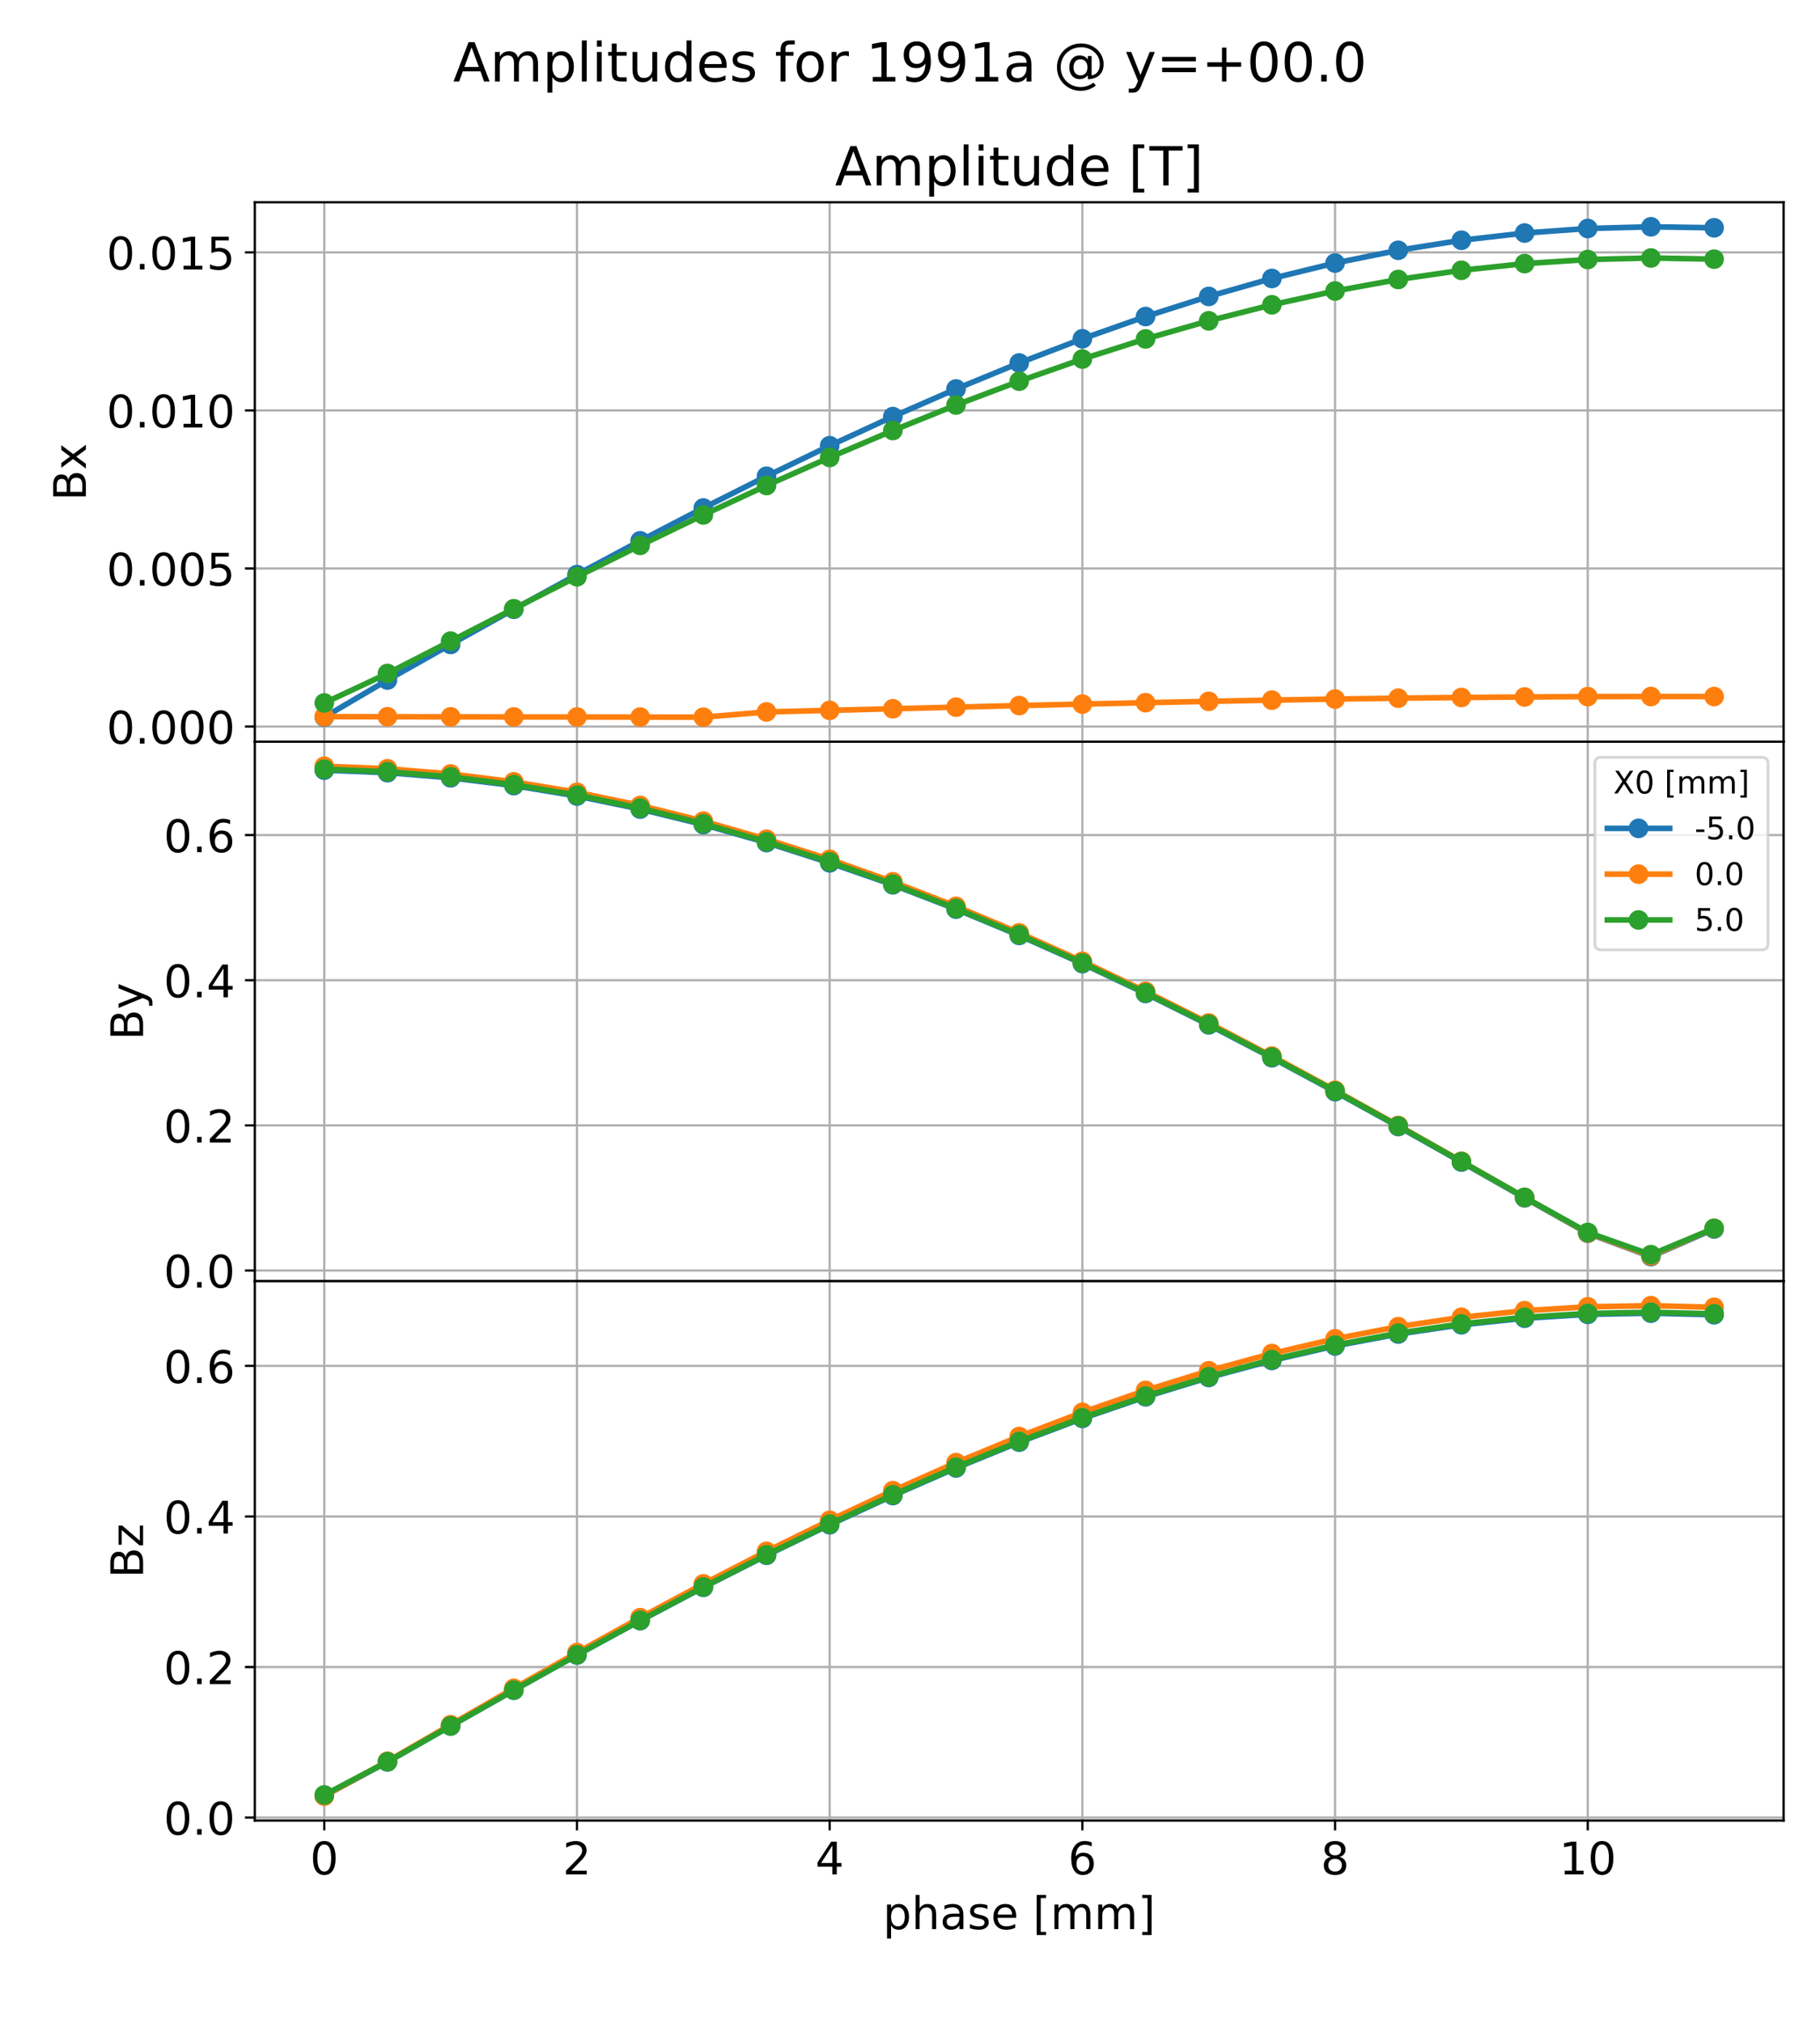<?xml version="1.0" encoding="utf-8" standalone="no"?>
<!DOCTYPE svg PUBLIC "-//W3C//DTD SVG 1.1//EN"
  "http://www.w3.org/Graphics/SVG/1.1/DTD/svg11.dtd">
<!-- Created with matplotlib (https://matplotlib.org/) -->
<svg height="720pt" version="1.1" viewBox="0 0 648 720" width="648pt" xmlns="http://www.w3.org/2000/svg" xmlns:xlink="http://www.w3.org/1999/xlink">
 <defs>
  <style type="text/css">
*{stroke-linecap:butt;stroke-linejoin:round;}
  </style>
 </defs>
 <g id="figure_1">
  <g id="patch_1">
   <path d="M 0 720 
L 648 720 
L 648 0 
L 0 0 
z
" style="fill:#ffffff;"/>
  </g>
  <g id="axes_1">
   <g id="patch_2">
    <path d="M 90.72 264 
L 635.04 264 
L 635.04 72 
L 90.72 72 
z
" style="fill:#ffffff;"/>
   </g>
   <g id="matplotlib.axis_1">
    <g id="xtick_1">
     <g id="line2d_1">
      <path clip-path="url(#pc06fe2997f)" d="M 115.462 264 
L 115.462 72 
" style="fill:none;stroke:#b0b0b0;stroke-linecap:square;stroke-width:0.8;"/>
     </g>
     <g id="line2d_2">
      <defs>
       <path d="M 0 0 
L 0 3.5 
" id="m6c112e7de4" style="stroke:#000000;stroke-width:0.8;"/>
      </defs>
      <g>
       <use style="stroke:#000000;stroke-width:0.8;" x="115.462" xlink:href="#m6c112e7de4" y="264"/>
      </g>
     </g>
     <g id="text_1">
      <!-- 0 -->
      <defs>
       <path d="M 31.781 66.406 
Q 24.172 66.406 20.328 58.906 
Q 16.5 51.422 16.5 36.375 
Q 16.5 21.391 20.328 13.891 
Q 24.172 6.391 31.781 6.391 
Q 39.453 6.391 43.281 13.891 
Q 47.125 21.391 47.125 36.375 
Q 47.125 51.422 43.281 58.906 
Q 39.453 66.406 31.781 66.406 
z
M 31.781 74.219 
Q 44.047 74.219 50.516 64.516 
Q 56.984 54.828 56.984 36.375 
Q 56.984 17.969 50.516 8.266 
Q 44.047 -1.422 31.781 -1.422 
Q 19.531 -1.422 13.062 8.266 
Q 6.594 17.969 6.594 36.375 
Q 6.594 54.828 13.062 64.516 
Q 19.531 74.219 31.781 74.219 
z
" id="DejaVuSans-48"/>
      </defs>
      <g transform="translate(110.372 283.158)scale(0.16 -0.16)">
       <use xlink:href="#DejaVuSans-48"/>
      </g>
     </g>
    </g>
    <g id="xtick_2">
     <g id="line2d_3">
      <path clip-path="url(#pc06fe2997f)" d="M 205.432 264 
L 205.432 72 
" style="fill:none;stroke:#b0b0b0;stroke-linecap:square;stroke-width:0.8;"/>
     </g>
     <g id="line2d_4">
      <g>
       <use style="stroke:#000000;stroke-width:0.8;" x="205.432" xlink:href="#m6c112e7de4" y="264"/>
      </g>
     </g>
     <g id="text_2">
      <!-- 2 -->
      <defs>
       <path d="M 19.188 8.297 
L 53.609 8.297 
L 53.609 0 
L 7.328 0 
L 7.328 8.297 
Q 12.938 14.109 22.625 23.891 
Q 32.328 33.688 34.812 36.531 
Q 39.547 41.844 41.422 45.531 
Q 43.312 49.219 43.312 52.781 
Q 43.312 58.594 39.234 62.25 
Q 35.156 65.922 28.609 65.922 
Q 23.969 65.922 18.812 64.312 
Q 13.672 62.703 7.812 59.422 
L 7.812 69.391 
Q 13.766 71.781 18.938 73 
Q 24.125 74.219 28.422 74.219 
Q 39.75 74.219 46.484 68.547 
Q 53.219 62.891 53.219 53.422 
Q 53.219 48.922 51.531 44.891 
Q 49.859 40.875 45.406 35.406 
Q 44.188 33.984 37.641 27.219 
Q 31.109 20.453 19.188 8.297 
z
" id="DejaVuSans-50"/>
      </defs>
      <g transform="translate(200.342 283.158)scale(0.16 -0.16)">
       <use xlink:href="#DejaVuSans-50"/>
      </g>
     </g>
    </g>
    <g id="xtick_3">
     <g id="line2d_5">
      <path clip-path="url(#pc06fe2997f)" d="M 295.402 264 
L 295.402 72 
" style="fill:none;stroke:#b0b0b0;stroke-linecap:square;stroke-width:0.8;"/>
     </g>
     <g id="line2d_6">
      <g>
       <use style="stroke:#000000;stroke-width:0.8;" x="295.402" xlink:href="#m6c112e7de4" y="264"/>
      </g>
     </g>
     <g id="text_3">
      <!-- 4 -->
      <defs>
       <path d="M 37.797 64.312 
L 12.891 25.391 
L 37.797 25.391 
z
M 35.203 72.906 
L 47.609 72.906 
L 47.609 25.391 
L 58.016 25.391 
L 58.016 17.188 
L 47.609 17.188 
L 47.609 0 
L 37.797 0 
L 37.797 17.188 
L 4.891 17.188 
L 4.891 26.703 
z
" id="DejaVuSans-52"/>
      </defs>
      <g transform="translate(290.312 283.158)scale(0.16 -0.16)">
       <use xlink:href="#DejaVuSans-52"/>
      </g>
     </g>
    </g>
    <g id="xtick_4">
     <g id="line2d_7">
      <path clip-path="url(#pc06fe2997f)" d="M 385.373 264 
L 385.373 72 
" style="fill:none;stroke:#b0b0b0;stroke-linecap:square;stroke-width:0.8;"/>
     </g>
     <g id="line2d_8">
      <g>
       <use style="stroke:#000000;stroke-width:0.8;" x="385.373" xlink:href="#m6c112e7de4" y="264"/>
      </g>
     </g>
     <g id="text_4">
      <!-- 6 -->
      <defs>
       <path d="M 33.016 40.375 
Q 26.375 40.375 22.484 35.828 
Q 18.609 31.297 18.609 23.391 
Q 18.609 15.531 22.484 10.953 
Q 26.375 6.391 33.016 6.391 
Q 39.656 6.391 43.531 10.953 
Q 47.406 15.531 47.406 23.391 
Q 47.406 31.297 43.531 35.828 
Q 39.656 40.375 33.016 40.375 
z
M 52.594 71.297 
L 52.594 62.312 
Q 48.875 64.062 45.094 64.984 
Q 41.312 65.922 37.594 65.922 
Q 27.828 65.922 22.672 59.328 
Q 17.531 52.734 16.797 39.406 
Q 19.672 43.656 24.016 45.922 
Q 28.375 48.188 33.594 48.188 
Q 44.578 48.188 50.953 41.516 
Q 57.328 34.859 57.328 23.391 
Q 57.328 12.156 50.688 5.359 
Q 44.047 -1.422 33.016 -1.422 
Q 20.359 -1.422 13.672 8.266 
Q 6.984 17.969 6.984 36.375 
Q 6.984 53.656 15.188 63.938 
Q 23.391 74.219 37.203 74.219 
Q 40.922 74.219 44.703 73.484 
Q 48.484 72.75 52.594 71.297 
z
" id="DejaVuSans-54"/>
      </defs>
      <g transform="translate(380.283 283.158)scale(0.16 -0.16)">
       <use xlink:href="#DejaVuSans-54"/>
      </g>
     </g>
    </g>
    <g id="xtick_5">
     <g id="line2d_9">
      <path clip-path="url(#pc06fe2997f)" d="M 475.343 264 
L 475.343 72 
" style="fill:none;stroke:#b0b0b0;stroke-linecap:square;stroke-width:0.8;"/>
     </g>
     <g id="line2d_10">
      <g>
       <use style="stroke:#000000;stroke-width:0.8;" x="475.343" xlink:href="#m6c112e7de4" y="264"/>
      </g>
     </g>
     <g id="text_5">
      <!-- 8 -->
      <defs>
       <path d="M 31.781 34.625 
Q 24.75 34.625 20.719 30.859 
Q 16.703 27.094 16.703 20.516 
Q 16.703 13.922 20.719 10.156 
Q 24.75 6.391 31.781 6.391 
Q 38.812 6.391 42.859 10.172 
Q 46.922 13.969 46.922 20.516 
Q 46.922 27.094 42.891 30.859 
Q 38.875 34.625 31.781 34.625 
z
M 21.922 38.812 
Q 15.578 40.375 12.031 44.719 
Q 8.5 49.078 8.5 55.328 
Q 8.5 64.062 14.719 69.141 
Q 20.953 74.219 31.781 74.219 
Q 42.672 74.219 48.875 69.141 
Q 55.078 64.062 55.078 55.328 
Q 55.078 49.078 51.531 44.719 
Q 48 40.375 41.703 38.812 
Q 48.828 37.156 52.797 32.312 
Q 56.781 27.484 56.781 20.516 
Q 56.781 9.906 50.312 4.234 
Q 43.844 -1.422 31.781 -1.422 
Q 19.734 -1.422 13.25 4.234 
Q 6.781 9.906 6.781 20.516 
Q 6.781 27.484 10.781 32.312 
Q 14.797 37.156 21.922 38.812 
z
M 18.312 54.391 
Q 18.312 48.734 21.844 45.562 
Q 25.391 42.391 31.781 42.391 
Q 38.141 42.391 41.719 45.562 
Q 45.312 48.734 45.312 54.391 
Q 45.312 60.062 41.719 63.234 
Q 38.141 66.406 31.781 66.406 
Q 25.391 66.406 21.844 63.234 
Q 18.312 60.062 18.312 54.391 
z
" id="DejaVuSans-56"/>
      </defs>
      <g transform="translate(470.253 283.158)scale(0.16 -0.16)">
       <use xlink:href="#DejaVuSans-56"/>
      </g>
     </g>
    </g>
    <g id="xtick_6">
     <g id="line2d_11">
      <path clip-path="url(#pc06fe2997f)" d="M 565.313 264 
L 565.313 72 
" style="fill:none;stroke:#b0b0b0;stroke-linecap:square;stroke-width:0.8;"/>
     </g>
     <g id="line2d_12">
      <g>
       <use style="stroke:#000000;stroke-width:0.8;" x="565.313" xlink:href="#m6c112e7de4" y="264"/>
      </g>
     </g>
     <g id="text_6">
      <!-- 10 -->
      <defs>
       <path d="M 12.406 8.297 
L 28.516 8.297 
L 28.516 63.922 
L 10.984 60.406 
L 10.984 69.391 
L 28.422 72.906 
L 38.281 72.906 
L 38.281 8.297 
L 54.391 8.297 
L 54.391 0 
L 12.406 0 
z
" id="DejaVuSans-49"/>
      </defs>
      <g transform="translate(555.133 283.158)scale(0.16 -0.16)">
       <use xlink:href="#DejaVuSans-49"/>
       <use x="63.623" xlink:href="#DejaVuSans-48"/>
      </g>
     </g>
    </g>
   </g>
   <g id="matplotlib.axis_2">
    <g id="ytick_1">
     <g id="line2d_13">
      <path clip-path="url(#pc06fe2997f)" d="M 90.72 258.611 
L 635.04 258.611 
" style="fill:none;stroke:#b0b0b0;stroke-linecap:square;stroke-width:0.8;"/>
     </g>
     <g id="line2d_14">
      <defs>
       <path d="M 0 0 
L -3.5 0 
" id="m660b018f5d" style="stroke:#000000;stroke-width:0.8;"/>
      </defs>
      <g>
       <use style="stroke:#000000;stroke-width:0.8;" x="90.72" xlink:href="#m660b018f5d" y="258.611"/>
      </g>
     </g>
     <g id="text_7">
      <!-- 0.000 -->
      <defs>
       <path d="M 10.688 12.406 
L 21 12.406 
L 21 0 
L 10.688 0 
z
" id="DejaVuSans-46"/>
      </defs>
      <g transform="translate(37.915 264.69)scale(0.16 -0.16)">
       <use xlink:href="#DejaVuSans-48"/>
       <use x="63.623" xlink:href="#DejaVuSans-46"/>
       <use x="95.41" xlink:href="#DejaVuSans-48"/>
       <use x="159.033" xlink:href="#DejaVuSans-48"/>
       <use x="222.656" xlink:href="#DejaVuSans-48"/>
      </g>
     </g>
    </g>
    <g id="ytick_2">
     <g id="line2d_15">
      <path clip-path="url(#pc06fe2997f)" d="M 90.72 202.353 
L 635.04 202.353 
" style="fill:none;stroke:#b0b0b0;stroke-linecap:square;stroke-width:0.8;"/>
     </g>
     <g id="line2d_16">
      <g>
       <use style="stroke:#000000;stroke-width:0.8;" x="90.72" xlink:href="#m660b018f5d" y="202.353"/>
      </g>
     </g>
     <g id="text_8">
      <!-- 0.005 -->
      <defs>
       <path d="M 10.797 72.906 
L 49.516 72.906 
L 49.516 64.594 
L 19.828 64.594 
L 19.828 46.734 
Q 21.969 47.469 24.109 47.828 
Q 26.266 48.188 28.422 48.188 
Q 40.625 48.188 47.75 41.5 
Q 54.891 34.812 54.891 23.391 
Q 54.891 11.625 47.562 5.094 
Q 40.234 -1.422 26.906 -1.422 
Q 22.312 -1.422 17.547 -0.641 
Q 12.797 0.141 7.719 1.703 
L 7.719 11.625 
Q 12.109 9.234 16.797 8.062 
Q 21.484 6.891 26.703 6.891 
Q 35.156 6.891 40.078 11.328 
Q 45.016 15.766 45.016 23.391 
Q 45.016 31 40.078 35.438 
Q 35.156 39.891 26.703 39.891 
Q 22.75 39.891 18.812 39.016 
Q 14.891 38.141 10.797 36.281 
z
" id="DejaVuSans-53"/>
      </defs>
      <g transform="translate(37.915 208.432)scale(0.16 -0.16)">
       <use xlink:href="#DejaVuSans-48"/>
       <use x="63.623" xlink:href="#DejaVuSans-46"/>
       <use x="95.41" xlink:href="#DejaVuSans-48"/>
       <use x="159.033" xlink:href="#DejaVuSans-48"/>
       <use x="222.656" xlink:href="#DejaVuSans-53"/>
      </g>
     </g>
    </g>
    <g id="ytick_3">
     <g id="line2d_17">
      <path clip-path="url(#pc06fe2997f)" d="M 90.72 146.095 
L 635.04 146.095 
" style="fill:none;stroke:#b0b0b0;stroke-linecap:square;stroke-width:0.8;"/>
     </g>
     <g id="line2d_18">
      <g>
       <use style="stroke:#000000;stroke-width:0.8;" x="90.72" xlink:href="#m660b018f5d" y="146.095"/>
      </g>
     </g>
     <g id="text_9">
      <!-- 0.010 -->
      <g transform="translate(37.915 152.173)scale(0.16 -0.16)">
       <use xlink:href="#DejaVuSans-48"/>
       <use x="63.623" xlink:href="#DejaVuSans-46"/>
       <use x="95.41" xlink:href="#DejaVuSans-48"/>
       <use x="159.033" xlink:href="#DejaVuSans-49"/>
       <use x="222.656" xlink:href="#DejaVuSans-48"/>
      </g>
     </g>
    </g>
    <g id="ytick_4">
     <g id="line2d_19">
      <path clip-path="url(#pc06fe2997f)" d="M 90.72 89.837 
L 635.04 89.837 
" style="fill:none;stroke:#b0b0b0;stroke-linecap:square;stroke-width:0.8;"/>
     </g>
     <g id="line2d_20">
      <g>
       <use style="stroke:#000000;stroke-width:0.8;" x="90.72" xlink:href="#m660b018f5d" y="89.837"/>
      </g>
     </g>
     <g id="text_10">
      <!-- 0.015 -->
      <g transform="translate(37.915 95.915)scale(0.16 -0.16)">
       <use xlink:href="#DejaVuSans-48"/>
       <use x="63.623" xlink:href="#DejaVuSans-46"/>
       <use x="95.41" xlink:href="#DejaVuSans-48"/>
       <use x="159.033" xlink:href="#DejaVuSans-49"/>
       <use x="222.656" xlink:href="#DejaVuSans-53"/>
      </g>
     </g>
    </g>
    <g id="text_11">
     <!-- Bx -->
     <defs>
      <path d="M 19.672 34.812 
L 19.672 8.109 
L 35.5 8.109 
Q 43.453 8.109 47.281 11.406 
Q 51.125 14.703 51.125 21.484 
Q 51.125 28.328 47.281 31.562 
Q 43.453 34.812 35.5 34.812 
z
M 19.672 64.797 
L 19.672 42.828 
L 34.281 42.828 
Q 41.5 42.828 45.031 45.531 
Q 48.578 48.25 48.578 53.812 
Q 48.578 59.328 45.031 62.062 
Q 41.5 64.797 34.281 64.797 
z
M 9.812 72.906 
L 35.016 72.906 
Q 46.297 72.906 52.391 68.219 
Q 58.5 63.531 58.5 54.891 
Q 58.5 48.188 55.375 44.234 
Q 52.25 40.281 46.188 39.312 
Q 53.469 37.75 57.5 32.781 
Q 61.531 27.828 61.531 20.406 
Q 61.531 10.641 54.891 5.312 
Q 48.25 0 35.984 0 
L 9.812 0 
z
" id="DejaVuSans-66"/>
      <path d="M 54.891 54.688 
L 35.109 28.078 
L 55.906 0 
L 45.312 0 
L 29.391 21.484 
L 13.484 0 
L 2.875 0 
L 24.125 28.609 
L 4.688 54.688 
L 15.281 54.688 
L 29.781 35.203 
L 44.281 54.688 
z
" id="DejaVuSans-120"/>
     </defs>
     <g transform="translate(30.587 178.224)rotate(-90)scale(0.16 -0.16)">
      <use xlink:href="#DejaVuSans-66"/>
      <use x="68.604" xlink:href="#DejaVuSans-120"/>
     </g>
    </g>
   </g>
   <g id="line2d_21">
    <path clip-path="url(#pc06fe2997f)" d="M 115.462 255.247 
L 137.954 242.054 
L 160.447 229.379 
L 182.94 216.852 
L 205.432 204.532 
L 227.925 192.495 
L 250.417 180.814 
L 272.91 169.508 
L 295.402 158.648 
L 317.895 148.286 
L 340.387 138.446 
L 362.88 129.197 
L 385.373 120.587 
L 407.865 112.666 
L 430.358 105.512 
L 452.85 99.118 
L 475.343 93.627 
L 497.835 89.09 
L 520.328 85.52 
L 542.82 82.945 
L 565.313 81.326 
L 587.806 80.727 
L 610.298 81.076 
" style="fill:none;stroke:#1f77b4;stroke-linecap:square;stroke-width:2;"/>
    <defs>
     <path d="M 0 3 
C 0.796 3 1.559 2.684 2.121 2.121 
C 2.684 1.559 3 0.796 3 0 
C 3 -0.796 2.684 -1.559 2.121 -2.121 
C 1.559 -2.684 0.796 -3 0 -3 
C -0.796 -3 -1.559 -2.684 -2.121 -2.121 
C -2.684 -1.559 -3 -0.796 -3 0 
C -3 0.796 -2.684 1.559 -2.121 2.121 
C -1.559 2.684 -0.796 3 0 3 
z
" id="m8e111fdd31" style="stroke:#1f77b4;"/>
    </defs>
    <g clip-path="url(#pc06fe2997f)">
     <use style="fill:#1f77b4;stroke:#1f77b4;" x="115.462" xlink:href="#m8e111fdd31" y="255.247"/>
     <use style="fill:#1f77b4;stroke:#1f77b4;" x="137.954" xlink:href="#m8e111fdd31" y="242.054"/>
     <use style="fill:#1f77b4;stroke:#1f77b4;" x="160.447" xlink:href="#m8e111fdd31" y="229.379"/>
     <use style="fill:#1f77b4;stroke:#1f77b4;" x="182.94" xlink:href="#m8e111fdd31" y="216.852"/>
     <use style="fill:#1f77b4;stroke:#1f77b4;" x="205.432" xlink:href="#m8e111fdd31" y="204.532"/>
     <use style="fill:#1f77b4;stroke:#1f77b4;" x="227.925" xlink:href="#m8e111fdd31" y="192.495"/>
     <use style="fill:#1f77b4;stroke:#1f77b4;" x="250.417" xlink:href="#m8e111fdd31" y="180.814"/>
     <use style="fill:#1f77b4;stroke:#1f77b4;" x="272.91" xlink:href="#m8e111fdd31" y="169.508"/>
     <use style="fill:#1f77b4;stroke:#1f77b4;" x="295.402" xlink:href="#m8e111fdd31" y="158.648"/>
     <use style="fill:#1f77b4;stroke:#1f77b4;" x="317.895" xlink:href="#m8e111fdd31" y="148.286"/>
     <use style="fill:#1f77b4;stroke:#1f77b4;" x="340.387" xlink:href="#m8e111fdd31" y="138.446"/>
     <use style="fill:#1f77b4;stroke:#1f77b4;" x="362.88" xlink:href="#m8e111fdd31" y="129.197"/>
     <use style="fill:#1f77b4;stroke:#1f77b4;" x="385.373" xlink:href="#m8e111fdd31" y="120.587"/>
     <use style="fill:#1f77b4;stroke:#1f77b4;" x="407.865" xlink:href="#m8e111fdd31" y="112.666"/>
     <use style="fill:#1f77b4;stroke:#1f77b4;" x="430.358" xlink:href="#m8e111fdd31" y="105.512"/>
     <use style="fill:#1f77b4;stroke:#1f77b4;" x="452.85" xlink:href="#m8e111fdd31" y="99.118"/>
     <use style="fill:#1f77b4;stroke:#1f77b4;" x="475.343" xlink:href="#m8e111fdd31" y="93.627"/>
     <use style="fill:#1f77b4;stroke:#1f77b4;" x="497.835" xlink:href="#m8e111fdd31" y="89.09"/>
     <use style="fill:#1f77b4;stroke:#1f77b4;" x="520.328" xlink:href="#m8e111fdd31" y="85.52"/>
     <use style="fill:#1f77b4;stroke:#1f77b4;" x="542.82" xlink:href="#m8e111fdd31" y="82.945"/>
     <use style="fill:#1f77b4;stroke:#1f77b4;" x="565.313" xlink:href="#m8e111fdd31" y="81.326"/>
     <use style="fill:#1f77b4;stroke:#1f77b4;" x="587.806" xlink:href="#m8e111fdd31" y="80.727"/>
     <use style="fill:#1f77b4;stroke:#1f77b4;" x="610.298" xlink:href="#m8e111fdd31" y="81.076"/>
    </g>
   </g>
   <g id="line2d_22">
    <path clip-path="url(#pc06fe2997f)" d="M 115.462 255.087 
L 137.954 255.118 
L 160.447 255.147 
L 182.94 255.177 
L 205.432 255.206 
L 227.925 255.239 
L 250.417 255.273 
L 272.91 253.402 
L 295.402 252.843 
L 317.895 252.277 
L 340.387 251.701 
L 362.88 251.138 
L 385.373 250.616 
L 407.865 250.112 
L 430.358 249.64 
L 452.85 249.206 
L 475.343 248.819 
L 497.835 248.5 
L 520.328 248.258 
L 542.82 248.079 
L 565.313 247.948 
L 587.806 247.915 
L 610.298 247.922 
" style="fill:none;stroke:#ff7f0e;stroke-linecap:square;stroke-width:2;"/>
    <defs>
     <path d="M 0 3 
C 0.796 3 1.559 2.684 2.121 2.121 
C 2.684 1.559 3 0.796 3 0 
C 3 -0.796 2.684 -1.559 2.121 -2.121 
C 1.559 -2.684 0.796 -3 0 -3 
C -0.796 -3 -1.559 -2.684 -2.121 -2.121 
C -2.684 -1.559 -3 -0.796 -3 0 
C -3 0.796 -2.684 1.559 -2.121 2.121 
C -1.559 2.684 -0.796 3 0 3 
z
" id="m3c047fcd6b" style="stroke:#ff7f0e;"/>
    </defs>
    <g clip-path="url(#pc06fe2997f)">
     <use style="fill:#ff7f0e;stroke:#ff7f0e;" x="115.462" xlink:href="#m3c047fcd6b" y="255.087"/>
     <use style="fill:#ff7f0e;stroke:#ff7f0e;" x="137.954" xlink:href="#m3c047fcd6b" y="255.118"/>
     <use style="fill:#ff7f0e;stroke:#ff7f0e;" x="160.447" xlink:href="#m3c047fcd6b" y="255.147"/>
     <use style="fill:#ff7f0e;stroke:#ff7f0e;" x="182.94" xlink:href="#m3c047fcd6b" y="255.177"/>
     <use style="fill:#ff7f0e;stroke:#ff7f0e;" x="205.432" xlink:href="#m3c047fcd6b" y="255.206"/>
     <use style="fill:#ff7f0e;stroke:#ff7f0e;" x="227.925" xlink:href="#m3c047fcd6b" y="255.239"/>
     <use style="fill:#ff7f0e;stroke:#ff7f0e;" x="250.417" xlink:href="#m3c047fcd6b" y="255.273"/>
     <use style="fill:#ff7f0e;stroke:#ff7f0e;" x="272.91" xlink:href="#m3c047fcd6b" y="253.402"/>
     <use style="fill:#ff7f0e;stroke:#ff7f0e;" x="295.402" xlink:href="#m3c047fcd6b" y="252.843"/>
     <use style="fill:#ff7f0e;stroke:#ff7f0e;" x="317.895" xlink:href="#m3c047fcd6b" y="252.277"/>
     <use style="fill:#ff7f0e;stroke:#ff7f0e;" x="340.387" xlink:href="#m3c047fcd6b" y="251.701"/>
     <use style="fill:#ff7f0e;stroke:#ff7f0e;" x="362.88" xlink:href="#m3c047fcd6b" y="251.138"/>
     <use style="fill:#ff7f0e;stroke:#ff7f0e;" x="385.373" xlink:href="#m3c047fcd6b" y="250.616"/>
     <use style="fill:#ff7f0e;stroke:#ff7f0e;" x="407.865" xlink:href="#m3c047fcd6b" y="250.112"/>
     <use style="fill:#ff7f0e;stroke:#ff7f0e;" x="430.358" xlink:href="#m3c047fcd6b" y="249.64"/>
     <use style="fill:#ff7f0e;stroke:#ff7f0e;" x="452.85" xlink:href="#m3c047fcd6b" y="249.206"/>
     <use style="fill:#ff7f0e;stroke:#ff7f0e;" x="475.343" xlink:href="#m3c047fcd6b" y="248.819"/>
     <use style="fill:#ff7f0e;stroke:#ff7f0e;" x="497.835" xlink:href="#m3c047fcd6b" y="248.5"/>
     <use style="fill:#ff7f0e;stroke:#ff7f0e;" x="520.328" xlink:href="#m3c047fcd6b" y="248.258"/>
     <use style="fill:#ff7f0e;stroke:#ff7f0e;" x="542.82" xlink:href="#m3c047fcd6b" y="248.079"/>
     <use style="fill:#ff7f0e;stroke:#ff7f0e;" x="565.313" xlink:href="#m3c047fcd6b" y="247.948"/>
     <use style="fill:#ff7f0e;stroke:#ff7f0e;" x="587.806" xlink:href="#m3c047fcd6b" y="247.915"/>
     <use style="fill:#ff7f0e;stroke:#ff7f0e;" x="610.298" xlink:href="#m3c047fcd6b" y="247.922"/>
    </g>
   </g>
   <g id="line2d_23">
    <path clip-path="url(#pc06fe2997f)" d="M 115.462 250.215 
L 137.954 239.709 
L 160.447 228.207 
L 182.94 216.664 
L 205.432 205.283 
L 227.925 194.126 
L 250.417 183.281 
L 272.91 172.811 
L 295.402 162.826 
L 317.895 153.238 
L 340.387 144.165 
L 362.88 135.679 
L 385.373 127.803 
L 407.865 120.633 
L 430.358 114.194 
L 452.85 108.492 
L 475.343 103.579 
L 497.835 99.478 
L 520.328 96.207 
L 542.82 93.829 
L 565.313 92.378 
L 587.806 91.824 
L 610.298 92.252 
" style="fill:none;stroke:#2ca02c;stroke-linecap:square;stroke-width:2;"/>
    <defs>
     <path d="M 0 3 
C 0.796 3 1.559 2.684 2.121 2.121 
C 2.684 1.559 3 0.796 3 0 
C 3 -0.796 2.684 -1.559 2.121 -2.121 
C 1.559 -2.684 0.796 -3 0 -3 
C -0.796 -3 -1.559 -2.684 -2.121 -2.121 
C -2.684 -1.559 -3 -0.796 -3 0 
C -3 0.796 -2.684 1.559 -2.121 2.121 
C -1.559 2.684 -0.796 3 0 3 
z
" id="m71c64db73d" style="stroke:#2ca02c;"/>
    </defs>
    <g clip-path="url(#pc06fe2997f)">
     <use style="fill:#2ca02c;stroke:#2ca02c;" x="115.462" xlink:href="#m71c64db73d" y="250.215"/>
     <use style="fill:#2ca02c;stroke:#2ca02c;" x="137.954" xlink:href="#m71c64db73d" y="239.709"/>
     <use style="fill:#2ca02c;stroke:#2ca02c;" x="160.447" xlink:href="#m71c64db73d" y="228.207"/>
     <use style="fill:#2ca02c;stroke:#2ca02c;" x="182.94" xlink:href="#m71c64db73d" y="216.664"/>
     <use style="fill:#2ca02c;stroke:#2ca02c;" x="205.432" xlink:href="#m71c64db73d" y="205.283"/>
     <use style="fill:#2ca02c;stroke:#2ca02c;" x="227.925" xlink:href="#m71c64db73d" y="194.126"/>
     <use style="fill:#2ca02c;stroke:#2ca02c;" x="250.417" xlink:href="#m71c64db73d" y="183.281"/>
     <use style="fill:#2ca02c;stroke:#2ca02c;" x="272.91" xlink:href="#m71c64db73d" y="172.811"/>
     <use style="fill:#2ca02c;stroke:#2ca02c;" x="295.402" xlink:href="#m71c64db73d" y="162.826"/>
     <use style="fill:#2ca02c;stroke:#2ca02c;" x="317.895" xlink:href="#m71c64db73d" y="153.238"/>
     <use style="fill:#2ca02c;stroke:#2ca02c;" x="340.387" xlink:href="#m71c64db73d" y="144.165"/>
     <use style="fill:#2ca02c;stroke:#2ca02c;" x="362.88" xlink:href="#m71c64db73d" y="135.679"/>
     <use style="fill:#2ca02c;stroke:#2ca02c;" x="385.373" xlink:href="#m71c64db73d" y="127.803"/>
     <use style="fill:#2ca02c;stroke:#2ca02c;" x="407.865" xlink:href="#m71c64db73d" y="120.633"/>
     <use style="fill:#2ca02c;stroke:#2ca02c;" x="430.358" xlink:href="#m71c64db73d" y="114.194"/>
     <use style="fill:#2ca02c;stroke:#2ca02c;" x="452.85" xlink:href="#m71c64db73d" y="108.492"/>
     <use style="fill:#2ca02c;stroke:#2ca02c;" x="475.343" xlink:href="#m71c64db73d" y="103.579"/>
     <use style="fill:#2ca02c;stroke:#2ca02c;" x="497.835" xlink:href="#m71c64db73d" y="99.478"/>
     <use style="fill:#2ca02c;stroke:#2ca02c;" x="520.328" xlink:href="#m71c64db73d" y="96.207"/>
     <use style="fill:#2ca02c;stroke:#2ca02c;" x="542.82" xlink:href="#m71c64db73d" y="93.829"/>
     <use style="fill:#2ca02c;stroke:#2ca02c;" x="565.313" xlink:href="#m71c64db73d" y="92.378"/>
     <use style="fill:#2ca02c;stroke:#2ca02c;" x="587.806" xlink:href="#m71c64db73d" y="91.824"/>
     <use style="fill:#2ca02c;stroke:#2ca02c;" x="610.298" xlink:href="#m71c64db73d" y="92.252"/>
    </g>
   </g>
   <g id="patch_3">
    <path d="M 90.72 264 
L 90.72 72 
" style="fill:none;stroke:#000000;stroke-linecap:square;stroke-linejoin:miter;stroke-width:0.8;"/>
   </g>
   <g id="patch_4">
    <path d="M 635.04 264 
L 635.04 72 
" style="fill:none;stroke:#000000;stroke-linecap:square;stroke-linejoin:miter;stroke-width:0.8;"/>
   </g>
   <g id="patch_5">
    <path d="M 90.72 264 
L 635.04 264 
" style="fill:none;stroke:#000000;stroke-linecap:square;stroke-linejoin:miter;stroke-width:0.8;"/>
   </g>
   <g id="patch_6">
    <path d="M 90.72 72 
L 635.04 72 
" style="fill:none;stroke:#000000;stroke-linecap:square;stroke-linejoin:miter;stroke-width:0.8;"/>
   </g>
   <g id="text_12">
    <!-- Amplitude [T] -->
    <defs>
     <path d="M 34.188 63.188 
L 20.797 26.906 
L 47.609 26.906 
z
M 28.609 72.906 
L 39.797 72.906 
L 67.578 0 
L 57.328 0 
L 50.688 18.703 
L 17.828 18.703 
L 11.188 0 
L 0.781 0 
z
" id="DejaVuSans-65"/>
     <path d="M 52 44.188 
Q 55.375 50.25 60.062 53.125 
Q 64.75 56 71.094 56 
Q 79.641 56 84.281 50.016 
Q 88.922 44.047 88.922 33.016 
L 88.922 0 
L 79.891 0 
L 79.891 32.719 
Q 79.891 40.578 77.094 44.375 
Q 74.312 48.188 68.609 48.188 
Q 61.625 48.188 57.562 43.547 
Q 53.516 38.922 53.516 30.906 
L 53.516 0 
L 44.484 0 
L 44.484 32.719 
Q 44.484 40.625 41.703 44.406 
Q 38.922 48.188 33.109 48.188 
Q 26.219 48.188 22.156 43.531 
Q 18.109 38.875 18.109 30.906 
L 18.109 0 
L 9.078 0 
L 9.078 54.688 
L 18.109 54.688 
L 18.109 46.188 
Q 21.188 51.219 25.484 53.609 
Q 29.781 56 35.688 56 
Q 41.656 56 45.828 52.969 
Q 50 49.953 52 44.188 
z
" id="DejaVuSans-109"/>
     <path d="M 18.109 8.203 
L 18.109 -20.797 
L 9.078 -20.797 
L 9.078 54.688 
L 18.109 54.688 
L 18.109 46.391 
Q 20.953 51.266 25.266 53.625 
Q 29.594 56 35.594 56 
Q 45.562 56 51.781 48.094 
Q 58.016 40.188 58.016 27.297 
Q 58.016 14.406 51.781 6.484 
Q 45.562 -1.422 35.594 -1.422 
Q 29.594 -1.422 25.266 0.953 
Q 20.953 3.328 18.109 8.203 
z
M 48.688 27.297 
Q 48.688 37.203 44.609 42.844 
Q 40.531 48.484 33.406 48.484 
Q 26.266 48.484 22.188 42.844 
Q 18.109 37.203 18.109 27.297 
Q 18.109 17.391 22.188 11.75 
Q 26.266 6.109 33.406 6.109 
Q 40.531 6.109 44.609 11.75 
Q 48.688 17.391 48.688 27.297 
z
" id="DejaVuSans-112"/>
     <path d="M 9.422 75.984 
L 18.406 75.984 
L 18.406 0 
L 9.422 0 
z
" id="DejaVuSans-108"/>
     <path d="M 9.422 54.688 
L 18.406 54.688 
L 18.406 0 
L 9.422 0 
z
M 9.422 75.984 
L 18.406 75.984 
L 18.406 64.594 
L 9.422 64.594 
z
" id="DejaVuSans-105"/>
     <path d="M 18.312 70.219 
L 18.312 54.688 
L 36.812 54.688 
L 36.812 47.703 
L 18.312 47.703 
L 18.312 18.016 
Q 18.312 11.328 20.141 9.422 
Q 21.969 7.516 27.594 7.516 
L 36.812 7.516 
L 36.812 0 
L 27.594 0 
Q 17.188 0 13.234 3.875 
Q 9.281 7.766 9.281 18.016 
L 9.281 47.703 
L 2.688 47.703 
L 2.688 54.688 
L 9.281 54.688 
L 9.281 70.219 
z
" id="DejaVuSans-116"/>
     <path d="M 8.5 21.578 
L 8.5 54.688 
L 17.484 54.688 
L 17.484 21.922 
Q 17.484 14.156 20.5 10.266 
Q 23.531 6.391 29.594 6.391 
Q 36.859 6.391 41.078 11.031 
Q 45.312 15.672 45.312 23.688 
L 45.312 54.688 
L 54.297 54.688 
L 54.297 0 
L 45.312 0 
L 45.312 8.406 
Q 42.047 3.422 37.719 1 
Q 33.406 -1.422 27.688 -1.422 
Q 18.266 -1.422 13.375 4.438 
Q 8.5 10.297 8.5 21.578 
z
M 31.109 56 
z
" id="DejaVuSans-117"/>
     <path d="M 45.406 46.391 
L 45.406 75.984 
L 54.391 75.984 
L 54.391 0 
L 45.406 0 
L 45.406 8.203 
Q 42.578 3.328 38.25 0.953 
Q 33.938 -1.422 27.875 -1.422 
Q 17.969 -1.422 11.734 6.484 
Q 5.516 14.406 5.516 27.297 
Q 5.516 40.188 11.734 48.094 
Q 17.969 56 27.875 56 
Q 33.938 56 38.25 53.625 
Q 42.578 51.266 45.406 46.391 
z
M 14.797 27.297 
Q 14.797 17.391 18.875 11.75 
Q 22.953 6.109 30.078 6.109 
Q 37.203 6.109 41.297 11.75 
Q 45.406 17.391 45.406 27.297 
Q 45.406 37.203 41.297 42.844 
Q 37.203 48.484 30.078 48.484 
Q 22.953 48.484 18.875 42.844 
Q 14.797 37.203 14.797 27.297 
z
" id="DejaVuSans-100"/>
     <path d="M 56.203 29.594 
L 56.203 25.203 
L 14.891 25.203 
Q 15.484 15.922 20.484 11.062 
Q 25.484 6.203 34.422 6.203 
Q 39.594 6.203 44.453 7.469 
Q 49.312 8.734 54.109 11.281 
L 54.109 2.781 
Q 49.266 0.734 44.188 -0.344 
Q 39.109 -1.422 33.891 -1.422 
Q 20.797 -1.422 13.156 6.188 
Q 5.516 13.812 5.516 26.812 
Q 5.516 40.234 12.766 48.109 
Q 20.016 56 32.328 56 
Q 43.359 56 49.781 48.891 
Q 56.203 41.797 56.203 29.594 
z
M 47.219 32.234 
Q 47.125 39.594 43.094 43.984 
Q 39.062 48.391 32.422 48.391 
Q 24.906 48.391 20.391 44.141 
Q 15.875 39.891 15.188 32.172 
z
" id="DejaVuSans-101"/>
     <path id="DejaVuSans-32"/>
     <path d="M 8.594 75.984 
L 29.297 75.984 
L 29.297 69 
L 17.578 69 
L 17.578 -6.203 
L 29.297 -6.203 
L 29.297 -13.188 
L 8.594 -13.188 
z
" id="DejaVuSans-91"/>
     <path d="M -0.297 72.906 
L 61.375 72.906 
L 61.375 64.594 
L 35.5 64.594 
L 35.5 0 
L 25.594 0 
L 25.594 64.594 
L -0.297 64.594 
z
" id="DejaVuSans-84"/>
     <path d="M 30.422 75.984 
L 30.422 -13.188 
L 9.719 -13.188 
L 9.719 -6.203 
L 21.391 -6.203 
L 21.391 69 
L 9.719 69 
L 9.719 75.984 
z
" id="DejaVuSans-93"/>
    </defs>
    <g transform="translate(297.279 66)scale(0.192 -0.192)">
     <use xlink:href="#DejaVuSans-65"/>
     <use x="68.408" xlink:href="#DejaVuSans-109"/>
     <use x="165.82" xlink:href="#DejaVuSans-112"/>
     <use x="229.297" xlink:href="#DejaVuSans-108"/>
     <use x="257.08" xlink:href="#DejaVuSans-105"/>
     <use x="284.863" xlink:href="#DejaVuSans-116"/>
     <use x="324.072" xlink:href="#DejaVuSans-117"/>
     <use x="387.451" xlink:href="#DejaVuSans-100"/>
     <use x="450.928" xlink:href="#DejaVuSans-101"/>
     <use x="512.451" xlink:href="#DejaVuSans-32"/>
     <use x="544.238" xlink:href="#DejaVuSans-91"/>
     <use x="583.252" xlink:href="#DejaVuSans-84"/>
     <use x="644.336" xlink:href="#DejaVuSans-93"/>
    </g>
   </g>
  </g>
  <g id="axes_2">
   <g id="patch_7">
    <path d="M 90.72 456 
L 635.04 456 
L 635.04 264 
L 90.72 264 
z
" style="fill:#ffffff;"/>
   </g>
   <g id="matplotlib.axis_3">
    <g id="xtick_7">
     <g id="line2d_24">
      <path clip-path="url(#paa47c8f254)" d="M 115.462 456 
L 115.462 264 
" style="fill:none;stroke:#b0b0b0;stroke-linecap:square;stroke-width:0.8;"/>
     </g>
     <g id="line2d_25">
      <g>
       <use style="stroke:#000000;stroke-width:0.8;" x="115.462" xlink:href="#m6c112e7de4" y="456"/>
      </g>
     </g>
     <g id="text_13">
      <!-- 0 -->
      <g transform="translate(110.372 475.158)scale(0.16 -0.16)">
       <use xlink:href="#DejaVuSans-48"/>
      </g>
     </g>
    </g>
    <g id="xtick_8">
     <g id="line2d_26">
      <path clip-path="url(#paa47c8f254)" d="M 205.432 456 
L 205.432 264 
" style="fill:none;stroke:#b0b0b0;stroke-linecap:square;stroke-width:0.8;"/>
     </g>
     <g id="line2d_27">
      <g>
       <use style="stroke:#000000;stroke-width:0.8;" x="205.432" xlink:href="#m6c112e7de4" y="456"/>
      </g>
     </g>
     <g id="text_14">
      <!-- 2 -->
      <g transform="translate(200.342 475.158)scale(0.16 -0.16)">
       <use xlink:href="#DejaVuSans-50"/>
      </g>
     </g>
    </g>
    <g id="xtick_9">
     <g id="line2d_28">
      <path clip-path="url(#paa47c8f254)" d="M 295.402 456 
L 295.402 264 
" style="fill:none;stroke:#b0b0b0;stroke-linecap:square;stroke-width:0.8;"/>
     </g>
     <g id="line2d_29">
      <g>
       <use style="stroke:#000000;stroke-width:0.8;" x="295.402" xlink:href="#m6c112e7de4" y="456"/>
      </g>
     </g>
     <g id="text_15">
      <!-- 4 -->
      <g transform="translate(290.312 475.158)scale(0.16 -0.16)">
       <use xlink:href="#DejaVuSans-52"/>
      </g>
     </g>
    </g>
    <g id="xtick_10">
     <g id="line2d_30">
      <path clip-path="url(#paa47c8f254)" d="M 385.373 456 
L 385.373 264 
" style="fill:none;stroke:#b0b0b0;stroke-linecap:square;stroke-width:0.8;"/>
     </g>
     <g id="line2d_31">
      <g>
       <use style="stroke:#000000;stroke-width:0.8;" x="385.373" xlink:href="#m6c112e7de4" y="456"/>
      </g>
     </g>
     <g id="text_16">
      <!-- 6 -->
      <g transform="translate(380.283 475.158)scale(0.16 -0.16)">
       <use xlink:href="#DejaVuSans-54"/>
      </g>
     </g>
    </g>
    <g id="xtick_11">
     <g id="line2d_32">
      <path clip-path="url(#paa47c8f254)" d="M 475.343 456 
L 475.343 264 
" style="fill:none;stroke:#b0b0b0;stroke-linecap:square;stroke-width:0.8;"/>
     </g>
     <g id="line2d_33">
      <g>
       <use style="stroke:#000000;stroke-width:0.8;" x="475.343" xlink:href="#m6c112e7de4" y="456"/>
      </g>
     </g>
     <g id="text_17">
      <!-- 8 -->
      <g transform="translate(470.253 475.158)scale(0.16 -0.16)">
       <use xlink:href="#DejaVuSans-56"/>
      </g>
     </g>
    </g>
    <g id="xtick_12">
     <g id="line2d_34">
      <path clip-path="url(#paa47c8f254)" d="M 565.313 456 
L 565.313 264 
" style="fill:none;stroke:#b0b0b0;stroke-linecap:square;stroke-width:0.8;"/>
     </g>
     <g id="line2d_35">
      <g>
       <use style="stroke:#000000;stroke-width:0.8;" x="565.313" xlink:href="#m6c112e7de4" y="456"/>
      </g>
     </g>
     <g id="text_18">
      <!-- 10 -->
      <g transform="translate(555.133 475.158)scale(0.16 -0.16)">
       <use xlink:href="#DejaVuSans-49"/>
       <use x="63.623" xlink:href="#DejaVuSans-48"/>
      </g>
     </g>
    </g>
   </g>
   <g id="matplotlib.axis_4">
    <g id="ytick_5">
     <g id="line2d_36">
      <path clip-path="url(#paa47c8f254)" d="M 90.72 452.233 
L 635.04 452.233 
" style="fill:none;stroke:#b0b0b0;stroke-linecap:square;stroke-width:0.8;"/>
     </g>
     <g id="line2d_37">
      <g>
       <use style="stroke:#000000;stroke-width:0.8;" x="90.72" xlink:href="#m660b018f5d" y="452.233"/>
      </g>
     </g>
     <g id="text_19">
      <!-- 0.0 -->
      <g transform="translate(58.275 458.312)scale(0.16 -0.16)">
       <use xlink:href="#DejaVuSans-48"/>
       <use x="63.623" xlink:href="#DejaVuSans-46"/>
       <use x="95.41" xlink:href="#DejaVuSans-48"/>
      </g>
     </g>
    </g>
    <g id="ytick_6">
     <g id="line2d_38">
      <path clip-path="url(#paa47c8f254)" d="M 90.72 400.568 
L 635.04 400.568 
" style="fill:none;stroke:#b0b0b0;stroke-linecap:square;stroke-width:0.8;"/>
     </g>
     <g id="line2d_39">
      <g>
       <use style="stroke:#000000;stroke-width:0.8;" x="90.72" xlink:href="#m660b018f5d" y="400.568"/>
      </g>
     </g>
     <g id="text_20">
      <!-- 0.2 -->
      <g transform="translate(58.275 406.646)scale(0.16 -0.16)">
       <use xlink:href="#DejaVuSans-48"/>
       <use x="63.623" xlink:href="#DejaVuSans-46"/>
       <use x="95.41" xlink:href="#DejaVuSans-50"/>
      </g>
     </g>
    </g>
    <g id="ytick_7">
     <g id="line2d_40">
      <path clip-path="url(#paa47c8f254)" d="M 90.72 348.902 
L 635.04 348.902 
" style="fill:none;stroke:#b0b0b0;stroke-linecap:square;stroke-width:0.8;"/>
     </g>
     <g id="line2d_41">
      <g>
       <use style="stroke:#000000;stroke-width:0.8;" x="90.72" xlink:href="#m660b018f5d" y="348.902"/>
      </g>
     </g>
     <g id="text_21">
      <!-- 0.4 -->
      <g transform="translate(58.275 354.981)scale(0.16 -0.16)">
       <use xlink:href="#DejaVuSans-48"/>
       <use x="63.623" xlink:href="#DejaVuSans-46"/>
       <use x="95.41" xlink:href="#DejaVuSans-52"/>
      </g>
     </g>
    </g>
    <g id="ytick_8">
     <g id="line2d_42">
      <path clip-path="url(#paa47c8f254)" d="M 90.72 297.236 
L 635.04 297.236 
" style="fill:none;stroke:#b0b0b0;stroke-linecap:square;stroke-width:0.8;"/>
     </g>
     <g id="line2d_43">
      <g>
       <use style="stroke:#000000;stroke-width:0.8;" x="90.72" xlink:href="#m660b018f5d" y="297.236"/>
      </g>
     </g>
     <g id="text_22">
      <!-- 0.6 -->
      <g transform="translate(58.275 303.315)scale(0.16 -0.16)">
       <use xlink:href="#DejaVuSans-48"/>
       <use x="63.623" xlink:href="#DejaVuSans-46"/>
       <use x="95.41" xlink:href="#DejaVuSans-54"/>
      </g>
     </g>
    </g>
    <g id="text_23">
     <!-- By -->
     <defs>
      <path d="M 32.172 -5.078 
Q 28.375 -14.844 24.75 -17.812 
Q 21.141 -20.797 15.094 -20.797 
L 7.906 -20.797 
L 7.906 -13.281 
L 13.188 -13.281 
Q 16.891 -13.281 18.938 -11.516 
Q 21 -9.766 23.484 -3.219 
L 25.094 0.875 
L 2.984 54.688 
L 12.5 54.688 
L 29.594 11.922 
L 46.688 54.688 
L 56.203 54.688 
z
" id="DejaVuSans-121"/>
     </defs>
     <g transform="translate(50.947 370.224)rotate(-90)scale(0.16 -0.16)">
      <use xlink:href="#DejaVuSans-66"/>
      <use x="68.604" xlink:href="#DejaVuSans-121"/>
     </g>
    </g>
   </g>
   <g id="line2d_44">
    <path clip-path="url(#paa47c8f254)" d="M 115.462 274.131 
L 137.954 275.024 
L 160.447 276.855 
L 182.94 279.626 
L 205.432 283.339 
L 227.925 287.973 
L 250.417 293.508 
L 272.91 299.909 
L 295.402 307.121 
L 317.895 314.939 
L 340.387 323.592 
L 362.88 332.959 
L 385.373 342.988 
L 407.865 353.619 
L 430.358 364.785 
L 452.85 376.488 
L 475.343 388.572 
L 497.835 400.971 
L 520.328 413.621 
L 542.82 426.385 
L 565.313 438.969 
L 587.806 447.273 
L 610.298 437.45 
" style="fill:none;stroke:#1f77b4;stroke-linecap:square;stroke-width:2;"/>
    <g clip-path="url(#paa47c8f254)">
     <use style="fill:#1f77b4;stroke:#1f77b4;" x="115.462" xlink:href="#m8e111fdd31" y="274.131"/>
     <use style="fill:#1f77b4;stroke:#1f77b4;" x="137.954" xlink:href="#m8e111fdd31" y="275.024"/>
     <use style="fill:#1f77b4;stroke:#1f77b4;" x="160.447" xlink:href="#m8e111fdd31" y="276.855"/>
     <use style="fill:#1f77b4;stroke:#1f77b4;" x="182.94" xlink:href="#m8e111fdd31" y="279.626"/>
     <use style="fill:#1f77b4;stroke:#1f77b4;" x="205.432" xlink:href="#m8e111fdd31" y="283.339"/>
     <use style="fill:#1f77b4;stroke:#1f77b4;" x="227.925" xlink:href="#m8e111fdd31" y="287.973"/>
     <use style="fill:#1f77b4;stroke:#1f77b4;" x="250.417" xlink:href="#m8e111fdd31" y="293.508"/>
     <use style="fill:#1f77b4;stroke:#1f77b4;" x="272.91" xlink:href="#m8e111fdd31" y="299.909"/>
     <use style="fill:#1f77b4;stroke:#1f77b4;" x="295.402" xlink:href="#m8e111fdd31" y="307.121"/>
     <use style="fill:#1f77b4;stroke:#1f77b4;" x="317.895" xlink:href="#m8e111fdd31" y="314.939"/>
     <use style="fill:#1f77b4;stroke:#1f77b4;" x="340.387" xlink:href="#m8e111fdd31" y="323.592"/>
     <use style="fill:#1f77b4;stroke:#1f77b4;" x="362.88" xlink:href="#m8e111fdd31" y="332.959"/>
     <use style="fill:#1f77b4;stroke:#1f77b4;" x="385.373" xlink:href="#m8e111fdd31" y="342.988"/>
     <use style="fill:#1f77b4;stroke:#1f77b4;" x="407.865" xlink:href="#m8e111fdd31" y="353.619"/>
     <use style="fill:#1f77b4;stroke:#1f77b4;" x="430.358" xlink:href="#m8e111fdd31" y="364.785"/>
     <use style="fill:#1f77b4;stroke:#1f77b4;" x="452.85" xlink:href="#m8e111fdd31" y="376.488"/>
     <use style="fill:#1f77b4;stroke:#1f77b4;" x="475.343" xlink:href="#m8e111fdd31" y="388.572"/>
     <use style="fill:#1f77b4;stroke:#1f77b4;" x="497.835" xlink:href="#m8e111fdd31" y="400.971"/>
     <use style="fill:#1f77b4;stroke:#1f77b4;" x="520.328" xlink:href="#m8e111fdd31" y="413.621"/>
     <use style="fill:#1f77b4;stroke:#1f77b4;" x="542.82" xlink:href="#m8e111fdd31" y="426.385"/>
     <use style="fill:#1f77b4;stroke:#1f77b4;" x="565.313" xlink:href="#m8e111fdd31" y="438.969"/>
     <use style="fill:#1f77b4;stroke:#1f77b4;" x="587.806" xlink:href="#m8e111fdd31" y="447.273"/>
     <use style="fill:#1f77b4;stroke:#1f77b4;" x="610.298" xlink:href="#m8e111fdd31" y="437.45"/>
    </g>
   </g>
   <g id="line2d_45">
    <path clip-path="url(#paa47c8f254)" d="M 115.462 272.727 
L 137.954 273.631 
L 160.447 275.475 
L 182.94 278.273 
L 205.432 282.017 
L 227.925 286.689 
L 250.417 292.263 
L 272.91 298.721 
L 295.402 305.874 
L 317.895 313.862 
L 340.387 322.594 
L 362.88 332.041 
L 385.373 342.158 
L 407.865 352.866 
L 430.358 364.121 
L 452.85 375.906 
L 475.343 388.08 
L 497.835 400.602 
L 520.328 413.339 
L 542.82 426.193 
L 565.313 438.827 
L 587.806 447.006 
L 610.298 437.21 
" style="fill:none;stroke:#ff7f0e;stroke-linecap:square;stroke-width:2;"/>
    <g clip-path="url(#paa47c8f254)">
     <use style="fill:#ff7f0e;stroke:#ff7f0e;" x="115.462" xlink:href="#m3c047fcd6b" y="272.727"/>
     <use style="fill:#ff7f0e;stroke:#ff7f0e;" x="137.954" xlink:href="#m3c047fcd6b" y="273.631"/>
     <use style="fill:#ff7f0e;stroke:#ff7f0e;" x="160.447" xlink:href="#m3c047fcd6b" y="275.475"/>
     <use style="fill:#ff7f0e;stroke:#ff7f0e;" x="182.94" xlink:href="#m3c047fcd6b" y="278.273"/>
     <use style="fill:#ff7f0e;stroke:#ff7f0e;" x="205.432" xlink:href="#m3c047fcd6b" y="282.017"/>
     <use style="fill:#ff7f0e;stroke:#ff7f0e;" x="227.925" xlink:href="#m3c047fcd6b" y="286.689"/>
     <use style="fill:#ff7f0e;stroke:#ff7f0e;" x="250.417" xlink:href="#m3c047fcd6b" y="292.263"/>
     <use style="fill:#ff7f0e;stroke:#ff7f0e;" x="272.91" xlink:href="#m3c047fcd6b" y="298.721"/>
     <use style="fill:#ff7f0e;stroke:#ff7f0e;" x="295.402" xlink:href="#m3c047fcd6b" y="305.874"/>
     <use style="fill:#ff7f0e;stroke:#ff7f0e;" x="317.895" xlink:href="#m3c047fcd6b" y="313.862"/>
     <use style="fill:#ff7f0e;stroke:#ff7f0e;" x="340.387" xlink:href="#m3c047fcd6b" y="322.594"/>
     <use style="fill:#ff7f0e;stroke:#ff7f0e;" x="362.88" xlink:href="#m3c047fcd6b" y="332.041"/>
     <use style="fill:#ff7f0e;stroke:#ff7f0e;" x="385.373" xlink:href="#m3c047fcd6b" y="342.158"/>
     <use style="fill:#ff7f0e;stroke:#ff7f0e;" x="407.865" xlink:href="#m3c047fcd6b" y="352.866"/>
     <use style="fill:#ff7f0e;stroke:#ff7f0e;" x="430.358" xlink:href="#m3c047fcd6b" y="364.121"/>
     <use style="fill:#ff7f0e;stroke:#ff7f0e;" x="452.85" xlink:href="#m3c047fcd6b" y="375.906"/>
     <use style="fill:#ff7f0e;stroke:#ff7f0e;" x="475.343" xlink:href="#m3c047fcd6b" y="388.08"/>
     <use style="fill:#ff7f0e;stroke:#ff7f0e;" x="497.835" xlink:href="#m3c047fcd6b" y="400.602"/>
     <use style="fill:#ff7f0e;stroke:#ff7f0e;" x="520.328" xlink:href="#m3c047fcd6b" y="413.339"/>
     <use style="fill:#ff7f0e;stroke:#ff7f0e;" x="542.82" xlink:href="#m3c047fcd6b" y="426.193"/>
     <use style="fill:#ff7f0e;stroke:#ff7f0e;" x="565.313" xlink:href="#m3c047fcd6b" y="438.827"/>
     <use style="fill:#ff7f0e;stroke:#ff7f0e;" x="587.806" xlink:href="#m3c047fcd6b" y="447.006"/>
     <use style="fill:#ff7f0e;stroke:#ff7f0e;" x="610.298" xlink:href="#m3c047fcd6b" y="437.21"/>
    </g>
   </g>
   <g id="line2d_46">
    <path clip-path="url(#paa47c8f254)" d="M 115.462 273.787 
L 137.954 274.676 
L 160.447 276.506 
L 182.94 279.28 
L 205.432 282.998 
L 227.925 287.642 
L 250.417 293.187 
L 272.91 299.615 
L 295.402 306.748 
L 317.895 314.694 
L 340.387 323.365 
L 362.88 332.723 
L 385.373 342.757 
L 407.865 353.383 
L 430.358 364.569 
L 452.85 376.272 
L 475.343 388.354 
L 497.835 400.773 
L 520.328 413.432 
L 542.82 426.168 
L 565.313 438.665 
L 587.806 446.573 
L 610.298 437.212 
" style="fill:none;stroke:#2ca02c;stroke-linecap:square;stroke-width:2;"/>
    <g clip-path="url(#paa47c8f254)">
     <use style="fill:#2ca02c;stroke:#2ca02c;" x="115.462" xlink:href="#m71c64db73d" y="273.787"/>
     <use style="fill:#2ca02c;stroke:#2ca02c;" x="137.954" xlink:href="#m71c64db73d" y="274.676"/>
     <use style="fill:#2ca02c;stroke:#2ca02c;" x="160.447" xlink:href="#m71c64db73d" y="276.506"/>
     <use style="fill:#2ca02c;stroke:#2ca02c;" x="182.94" xlink:href="#m71c64db73d" y="279.28"/>
     <use style="fill:#2ca02c;stroke:#2ca02c;" x="205.432" xlink:href="#m71c64db73d" y="282.998"/>
     <use style="fill:#2ca02c;stroke:#2ca02c;" x="227.925" xlink:href="#m71c64db73d" y="287.642"/>
     <use style="fill:#2ca02c;stroke:#2ca02c;" x="250.417" xlink:href="#m71c64db73d" y="293.187"/>
     <use style="fill:#2ca02c;stroke:#2ca02c;" x="272.91" xlink:href="#m71c64db73d" y="299.615"/>
     <use style="fill:#2ca02c;stroke:#2ca02c;" x="295.402" xlink:href="#m71c64db73d" y="306.748"/>
     <use style="fill:#2ca02c;stroke:#2ca02c;" x="317.895" xlink:href="#m71c64db73d" y="314.694"/>
     <use style="fill:#2ca02c;stroke:#2ca02c;" x="340.387" xlink:href="#m71c64db73d" y="323.365"/>
     <use style="fill:#2ca02c;stroke:#2ca02c;" x="362.88" xlink:href="#m71c64db73d" y="332.723"/>
     <use style="fill:#2ca02c;stroke:#2ca02c;" x="385.373" xlink:href="#m71c64db73d" y="342.757"/>
     <use style="fill:#2ca02c;stroke:#2ca02c;" x="407.865" xlink:href="#m71c64db73d" y="353.383"/>
     <use style="fill:#2ca02c;stroke:#2ca02c;" x="430.358" xlink:href="#m71c64db73d" y="364.569"/>
     <use style="fill:#2ca02c;stroke:#2ca02c;" x="452.85" xlink:href="#m71c64db73d" y="376.272"/>
     <use style="fill:#2ca02c;stroke:#2ca02c;" x="475.343" xlink:href="#m71c64db73d" y="388.354"/>
     <use style="fill:#2ca02c;stroke:#2ca02c;" x="497.835" xlink:href="#m71c64db73d" y="400.773"/>
     <use style="fill:#2ca02c;stroke:#2ca02c;" x="520.328" xlink:href="#m71c64db73d" y="413.432"/>
     <use style="fill:#2ca02c;stroke:#2ca02c;" x="542.82" xlink:href="#m71c64db73d" y="426.168"/>
     <use style="fill:#2ca02c;stroke:#2ca02c;" x="565.313" xlink:href="#m71c64db73d" y="438.665"/>
     <use style="fill:#2ca02c;stroke:#2ca02c;" x="587.806" xlink:href="#m71c64db73d" y="446.573"/>
     <use style="fill:#2ca02c;stroke:#2ca02c;" x="610.298" xlink:href="#m71c64db73d" y="437.212"/>
    </g>
   </g>
   <g id="patch_8">
    <path d="M 90.72 456 
L 90.72 264 
" style="fill:none;stroke:#000000;stroke-linecap:square;stroke-linejoin:miter;stroke-width:0.8;"/>
   </g>
   <g id="patch_9">
    <path d="M 635.04 456 
L 635.04 264 
" style="fill:none;stroke:#000000;stroke-linecap:square;stroke-linejoin:miter;stroke-width:0.8;"/>
   </g>
   <g id="patch_10">
    <path d="M 90.72 456 
L 635.04 456 
" style="fill:none;stroke:#000000;stroke-linecap:square;stroke-linejoin:miter;stroke-width:0.8;"/>
   </g>
   <g id="patch_11">
    <path d="M 90.72 264 
L 635.04 264 
" style="fill:none;stroke:#000000;stroke-linecap:square;stroke-linejoin:miter;stroke-width:0.8;"/>
   </g>
   <g id="legend_1">
    <g id="patch_12">
     <path d="M 570.069 338.078 
L 627.267 338.078 
Q 629.488 338.078 629.488 335.857 
L 629.488 271.773 
Q 629.488 269.552 627.267 269.552 
L 570.069 269.552 
Q 567.849 269.552 567.849 271.773 
L 567.849 335.857 
Q 567.849 338.078 570.069 338.078 
z
" style="fill:#ffffff;opacity:0.8;stroke:#cccccc;stroke-linejoin:miter;"/>
    </g>
    <g id="text_24">
     <!-- X0 [mm] -->
     <defs>
      <path d="M 6.297 72.906 
L 16.891 72.906 
L 35.016 45.797 
L 53.219 72.906 
L 63.812 72.906 
L 40.375 37.891 
L 65.375 0 
L 54.781 0 
L 34.281 31 
L 13.625 0 
L 2.984 0 
L 29 38.922 
z
" id="DejaVuSans-88"/>
     </defs>
     <g transform="translate(574.42 282.431)scale(0.111 -0.111)">
      <use xlink:href="#DejaVuSans-88"/>
      <use x="68.506" xlink:href="#DejaVuSans-48"/>
      <use x="132.129" xlink:href="#DejaVuSans-32"/>
      <use x="163.916" xlink:href="#DejaVuSans-91"/>
      <use x="202.93" xlink:href="#DejaVuSans-109"/>
      <use x="300.342" xlink:href="#DejaVuSans-109"/>
      <use x="397.754" xlink:href="#DejaVuSans-93"/>
     </g>
    </g>
    <g id="line2d_47">
     <path d="M 572.29 294.843 
L 594.498 294.843 
" style="fill:none;stroke:#1f77b4;stroke-linecap:square;stroke-width:2;"/>
    </g>
    <g id="line2d_48">
     <g>
      <use style="fill:#1f77b4;stroke:#1f77b4;" x="583.394" xlink:href="#m8e111fdd31" y="294.843"/>
     </g>
    </g>
    <g id="text_25">
     <!-- -5.0 -->
     <defs>
      <path d="M 4.891 31.391 
L 31.203 31.391 
L 31.203 23.391 
L 4.891 23.391 
z
" id="DejaVuSans-45"/>
     </defs>
     <g transform="translate(603.381 298.729)scale(0.111 -0.111)">
      <use xlink:href="#DejaVuSans-45"/>
      <use x="36.084" xlink:href="#DejaVuSans-53"/>
      <use x="99.707" xlink:href="#DejaVuSans-46"/>
      <use x="131.494" xlink:href="#DejaVuSans-48"/>
     </g>
    </g>
    <g id="line2d_49">
     <path d="M 572.29 311.142 
L 594.498 311.142 
" style="fill:none;stroke:#ff7f0e;stroke-linecap:square;stroke-width:2;"/>
    </g>
    <g id="line2d_50">
     <g>
      <use style="fill:#ff7f0e;stroke:#ff7f0e;" x="583.394" xlink:href="#m3c047fcd6b" y="311.142"/>
     </g>
    </g>
    <g id="text_26">
     <!-- 0.0 -->
     <g transform="translate(603.381 315.028)scale(0.111 -0.111)">
      <use xlink:href="#DejaVuSans-48"/>
      <use x="63.623" xlink:href="#DejaVuSans-46"/>
      <use x="95.41" xlink:href="#DejaVuSans-48"/>
     </g>
    </g>
    <g id="line2d_51">
     <path d="M 572.29 327.44 
L 594.498 327.44 
" style="fill:none;stroke:#2ca02c;stroke-linecap:square;stroke-width:2;"/>
    </g>
    <g id="line2d_52">
     <g>
      <use style="fill:#2ca02c;stroke:#2ca02c;" x="583.394" xlink:href="#m71c64db73d" y="327.44"/>
     </g>
    </g>
    <g id="text_27">
     <!-- 5.0 -->
     <g transform="translate(603.381 331.327)scale(0.111 -0.111)">
      <use xlink:href="#DejaVuSans-53"/>
      <use x="63.623" xlink:href="#DejaVuSans-46"/>
      <use x="95.41" xlink:href="#DejaVuSans-48"/>
     </g>
    </g>
   </g>
  </g>
  <g id="axes_3">
   <g id="patch_13">
    <path d="M 90.72 648 
L 635.04 648 
L 635.04 456 
L 90.72 456 
z
" style="fill:#ffffff;"/>
   </g>
   <g id="matplotlib.axis_5">
    <g id="xtick_13">
     <g id="line2d_53">
      <path clip-path="url(#p7cb7a87db0)" d="M 115.462 648 
L 115.462 456 
" style="fill:none;stroke:#b0b0b0;stroke-linecap:square;stroke-width:0.8;"/>
     </g>
     <g id="line2d_54">
      <g>
       <use style="stroke:#000000;stroke-width:0.8;" x="115.462" xlink:href="#m6c112e7de4" y="648"/>
      </g>
     </g>
     <g id="text_28">
      <!-- 0 -->
      <g transform="translate(110.372 667.158)scale(0.16 -0.16)">
       <use xlink:href="#DejaVuSans-48"/>
      </g>
     </g>
    </g>
    <g id="xtick_14">
     <g id="line2d_55">
      <path clip-path="url(#p7cb7a87db0)" d="M 205.432 648 
L 205.432 456 
" style="fill:none;stroke:#b0b0b0;stroke-linecap:square;stroke-width:0.8;"/>
     </g>
     <g id="line2d_56">
      <g>
       <use style="stroke:#000000;stroke-width:0.8;" x="205.432" xlink:href="#m6c112e7de4" y="648"/>
      </g>
     </g>
     <g id="text_29">
      <!-- 2 -->
      <g transform="translate(200.342 667.158)scale(0.16 -0.16)">
       <use xlink:href="#DejaVuSans-50"/>
      </g>
     </g>
    </g>
    <g id="xtick_15">
     <g id="line2d_57">
      <path clip-path="url(#p7cb7a87db0)" d="M 295.402 648 
L 295.402 456 
" style="fill:none;stroke:#b0b0b0;stroke-linecap:square;stroke-width:0.8;"/>
     </g>
     <g id="line2d_58">
      <g>
       <use style="stroke:#000000;stroke-width:0.8;" x="295.402" xlink:href="#m6c112e7de4" y="648"/>
      </g>
     </g>
     <g id="text_30">
      <!-- 4 -->
      <g transform="translate(290.312 667.158)scale(0.16 -0.16)">
       <use xlink:href="#DejaVuSans-52"/>
      </g>
     </g>
    </g>
    <g id="xtick_16">
     <g id="line2d_59">
      <path clip-path="url(#p7cb7a87db0)" d="M 385.373 648 
L 385.373 456 
" style="fill:none;stroke:#b0b0b0;stroke-linecap:square;stroke-width:0.8;"/>
     </g>
     <g id="line2d_60">
      <g>
       <use style="stroke:#000000;stroke-width:0.8;" x="385.373" xlink:href="#m6c112e7de4" y="648"/>
      </g>
     </g>
     <g id="text_31">
      <!-- 6 -->
      <g transform="translate(380.283 667.158)scale(0.16 -0.16)">
       <use xlink:href="#DejaVuSans-54"/>
      </g>
     </g>
    </g>
    <g id="xtick_17">
     <g id="line2d_61">
      <path clip-path="url(#p7cb7a87db0)" d="M 475.343 648 
L 475.343 456 
" style="fill:none;stroke:#b0b0b0;stroke-linecap:square;stroke-width:0.8;"/>
     </g>
     <g id="line2d_62">
      <g>
       <use style="stroke:#000000;stroke-width:0.8;" x="475.343" xlink:href="#m6c112e7de4" y="648"/>
      </g>
     </g>
     <g id="text_32">
      <!-- 8 -->
      <g transform="translate(470.253 667.158)scale(0.16 -0.16)">
       <use xlink:href="#DejaVuSans-56"/>
      </g>
     </g>
    </g>
    <g id="xtick_18">
     <g id="line2d_63">
      <path clip-path="url(#p7cb7a87db0)" d="M 565.313 648 
L 565.313 456 
" style="fill:none;stroke:#b0b0b0;stroke-linecap:square;stroke-width:0.8;"/>
     </g>
     <g id="line2d_64">
      <g>
       <use style="stroke:#000000;stroke-width:0.8;" x="565.313" xlink:href="#m6c112e7de4" y="648"/>
      </g>
     </g>
     <g id="text_33">
      <!-- 10 -->
      <g transform="translate(555.133 667.158)scale(0.16 -0.16)">
       <use xlink:href="#DejaVuSans-49"/>
       <use x="63.623" xlink:href="#DejaVuSans-48"/>
      </g>
     </g>
    </g>
    <g id="text_34">
     <!-- phase [mm] -->
     <defs>
      <path d="M 54.891 33.016 
L 54.891 0 
L 45.906 0 
L 45.906 32.719 
Q 45.906 40.484 42.875 44.328 
Q 39.844 48.188 33.797 48.188 
Q 26.516 48.188 22.312 43.547 
Q 18.109 38.922 18.109 30.906 
L 18.109 0 
L 9.078 0 
L 9.078 75.984 
L 18.109 75.984 
L 18.109 46.188 
Q 21.344 51.125 25.703 53.562 
Q 30.078 56 35.797 56 
Q 45.219 56 50.047 50.172 
Q 54.891 44.344 54.891 33.016 
z
" id="DejaVuSans-104"/>
      <path d="M 34.281 27.484 
Q 23.391 27.484 19.188 25 
Q 14.984 22.516 14.984 16.5 
Q 14.984 11.719 18.141 8.906 
Q 21.297 6.109 26.703 6.109 
Q 34.188 6.109 38.703 11.406 
Q 43.219 16.703 43.219 25.484 
L 43.219 27.484 
z
M 52.203 31.203 
L 52.203 0 
L 43.219 0 
L 43.219 8.297 
Q 40.141 3.328 35.547 0.953 
Q 30.953 -1.422 24.312 -1.422 
Q 15.922 -1.422 10.953 3.297 
Q 6 8.016 6 15.922 
Q 6 25.141 12.172 29.828 
Q 18.359 34.516 30.609 34.516 
L 43.219 34.516 
L 43.219 35.406 
Q 43.219 41.609 39.141 45 
Q 35.062 48.391 27.688 48.391 
Q 23 48.391 18.547 47.266 
Q 14.109 46.141 10.016 43.891 
L 10.016 52.203 
Q 14.938 54.109 19.578 55.047 
Q 24.219 56 28.609 56 
Q 40.484 56 46.344 49.844 
Q 52.203 43.703 52.203 31.203 
z
" id="DejaVuSans-97"/>
      <path d="M 44.281 53.078 
L 44.281 44.578 
Q 40.484 46.531 36.375 47.5 
Q 32.281 48.484 27.875 48.484 
Q 21.188 48.484 17.844 46.438 
Q 14.5 44.391 14.5 40.281 
Q 14.5 37.156 16.891 35.375 
Q 19.281 33.594 26.516 31.984 
L 29.594 31.297 
Q 39.156 29.25 43.188 25.516 
Q 47.219 21.781 47.219 15.094 
Q 47.219 7.469 41.188 3.016 
Q 35.156 -1.422 24.609 -1.422 
Q 20.219 -1.422 15.453 -0.562 
Q 10.688 0.297 5.422 2 
L 5.422 11.281 
Q 10.406 8.688 15.234 7.391 
Q 20.062 6.109 24.812 6.109 
Q 31.156 6.109 34.562 8.281 
Q 37.984 10.453 37.984 14.406 
Q 37.984 18.062 35.516 20.016 
Q 33.062 21.969 24.703 23.781 
L 21.578 24.516 
Q 13.234 26.266 9.516 29.906 
Q 5.812 33.547 5.812 39.891 
Q 5.812 47.609 11.281 51.797 
Q 16.75 56 26.812 56 
Q 31.781 56 36.172 55.266 
Q 40.578 54.547 44.281 53.078 
z
" id="DejaVuSans-115"/>
     </defs>
     <g transform="translate(314.369 686.643)scale(0.16 -0.16)">
      <use xlink:href="#DejaVuSans-112"/>
      <use x="63.477" xlink:href="#DejaVuSans-104"/>
      <use x="126.855" xlink:href="#DejaVuSans-97"/>
      <use x="188.135" xlink:href="#DejaVuSans-115"/>
      <use x="240.234" xlink:href="#DejaVuSans-101"/>
      <use x="301.758" xlink:href="#DejaVuSans-32"/>
      <use x="333.545" xlink:href="#DejaVuSans-91"/>
      <use x="372.559" xlink:href="#DejaVuSans-109"/>
      <use x="469.971" xlink:href="#DejaVuSans-109"/>
      <use x="567.383" xlink:href="#DejaVuSans-93"/>
     </g>
    </g>
   </g>
   <g id="matplotlib.axis_6">
    <g id="ytick_9">
     <g id="line2d_65">
      <path clip-path="url(#p7cb7a87db0)" d="M 90.72 646.939 
L 635.04 646.939 
" style="fill:none;stroke:#b0b0b0;stroke-linecap:square;stroke-width:0.8;"/>
     </g>
     <g id="line2d_66">
      <g>
       <use style="stroke:#000000;stroke-width:0.8;" x="90.72" xlink:href="#m660b018f5d" y="646.939"/>
      </g>
     </g>
     <g id="text_35">
      <!-- 0.0 -->
      <g transform="translate(58.275 653.018)scale(0.16 -0.16)">
       <use xlink:href="#DejaVuSans-48"/>
       <use x="63.623" xlink:href="#DejaVuSans-46"/>
       <use x="95.41" xlink:href="#DejaVuSans-48"/>
      </g>
     </g>
    </g>
    <g id="ytick_10">
     <g id="line2d_67">
      <path clip-path="url(#p7cb7a87db0)" d="M 90.72 593.352 
L 635.04 593.352 
" style="fill:none;stroke:#b0b0b0;stroke-linecap:square;stroke-width:0.8;"/>
     </g>
     <g id="line2d_68">
      <g>
       <use style="stroke:#000000;stroke-width:0.8;" x="90.72" xlink:href="#m660b018f5d" y="593.352"/>
      </g>
     </g>
     <g id="text_36">
      <!-- 0.2 -->
      <g transform="translate(58.275 599.431)scale(0.16 -0.16)">
       <use xlink:href="#DejaVuSans-48"/>
       <use x="63.623" xlink:href="#DejaVuSans-46"/>
       <use x="95.41" xlink:href="#DejaVuSans-50"/>
      </g>
     </g>
    </g>
    <g id="ytick_11">
     <g id="line2d_69">
      <path clip-path="url(#p7cb7a87db0)" d="M 90.72 539.765 
L 635.04 539.765 
" style="fill:none;stroke:#b0b0b0;stroke-linecap:square;stroke-width:0.8;"/>
     </g>
     <g id="line2d_70">
      <g>
       <use style="stroke:#000000;stroke-width:0.8;" x="90.72" xlink:href="#m660b018f5d" y="539.765"/>
      </g>
     </g>
     <g id="text_37">
      <!-- 0.4 -->
      <g transform="translate(58.275 545.844)scale(0.16 -0.16)">
       <use xlink:href="#DejaVuSans-48"/>
       <use x="63.623" xlink:href="#DejaVuSans-46"/>
       <use x="95.41" xlink:href="#DejaVuSans-52"/>
      </g>
     </g>
    </g>
    <g id="ytick_12">
     <g id="line2d_71">
      <path clip-path="url(#p7cb7a87db0)" d="M 90.72 486.178 
L 635.04 486.178 
" style="fill:none;stroke:#b0b0b0;stroke-linecap:square;stroke-width:0.8;"/>
     </g>
     <g id="line2d_72">
      <g>
       <use style="stroke:#000000;stroke-width:0.8;" x="90.72" xlink:href="#m660b018f5d" y="486.178"/>
      </g>
     </g>
     <g id="text_38">
      <!-- 0.6 -->
      <g transform="translate(58.275 492.257)scale(0.16 -0.16)">
       <use xlink:href="#DejaVuSans-48"/>
       <use x="63.623" xlink:href="#DejaVuSans-46"/>
       <use x="95.41" xlink:href="#DejaVuSans-54"/>
      </g>
     </g>
    </g>
    <g id="text_39">
     <!-- Bz -->
     <defs>
      <path d="M 5.516 54.688 
L 48.188 54.688 
L 48.188 46.484 
L 14.406 7.172 
L 48.188 7.172 
L 48.188 0 
L 4.297 0 
L 4.297 8.203 
L 38.094 47.516 
L 5.516 47.516 
z
" id="DejaVuSans-122"/>
     </defs>
     <g transform="translate(50.947 561.688)rotate(-90)scale(0.16 -0.16)">
      <use xlink:href="#DejaVuSans-66"/>
      <use x="68.604" xlink:href="#DejaVuSans-122"/>
     </g>
    </g>
   </g>
   <g id="line2d_73">
    <path clip-path="url(#p7cb7a87db0)" d="M 115.462 639.221 
L 137.954 627.124 
L 160.447 614.349 
L 182.94 601.618 
L 205.432 589.086 
L 227.925 576.852 
L 250.417 564.997 
L 272.91 553.591 
L 295.402 542.711 
L 317.895 532.322 
L 340.387 522.497 
L 362.88 513.325 
L 385.373 504.864 
L 407.865 497.173 
L 430.358 490.297 
L 452.85 484.234 
L 475.343 479.076 
L 497.835 474.833 
L 520.328 471.536 
L 542.82 469.199 
L 565.313 467.833 
L 587.806 467.416 
L 610.298 467.973 
" style="fill:none;stroke:#1f77b4;stroke-linecap:square;stroke-width:2;"/>
    <g clip-path="url(#p7cb7a87db0)">
     <use style="fill:#1f77b4;stroke:#1f77b4;" x="115.462" xlink:href="#m8e111fdd31" y="639.221"/>
     <use style="fill:#1f77b4;stroke:#1f77b4;" x="137.954" xlink:href="#m8e111fdd31" y="627.124"/>
     <use style="fill:#1f77b4;stroke:#1f77b4;" x="160.447" xlink:href="#m8e111fdd31" y="614.349"/>
     <use style="fill:#1f77b4;stroke:#1f77b4;" x="182.94" xlink:href="#m8e111fdd31" y="601.618"/>
     <use style="fill:#1f77b4;stroke:#1f77b4;" x="205.432" xlink:href="#m8e111fdd31" y="589.086"/>
     <use style="fill:#1f77b4;stroke:#1f77b4;" x="227.925" xlink:href="#m8e111fdd31" y="576.852"/>
     <use style="fill:#1f77b4;stroke:#1f77b4;" x="250.417" xlink:href="#m8e111fdd31" y="564.997"/>
     <use style="fill:#1f77b4;stroke:#1f77b4;" x="272.91" xlink:href="#m8e111fdd31" y="553.591"/>
     <use style="fill:#1f77b4;stroke:#1f77b4;" x="295.402" xlink:href="#m8e111fdd31" y="542.711"/>
     <use style="fill:#1f77b4;stroke:#1f77b4;" x="317.895" xlink:href="#m8e111fdd31" y="532.322"/>
     <use style="fill:#1f77b4;stroke:#1f77b4;" x="340.387" xlink:href="#m8e111fdd31" y="522.497"/>
     <use style="fill:#1f77b4;stroke:#1f77b4;" x="362.88" xlink:href="#m8e111fdd31" y="513.325"/>
     <use style="fill:#1f77b4;stroke:#1f77b4;" x="385.373" xlink:href="#m8e111fdd31" y="504.864"/>
     <use style="fill:#1f77b4;stroke:#1f77b4;" x="407.865" xlink:href="#m8e111fdd31" y="497.173"/>
     <use style="fill:#1f77b4;stroke:#1f77b4;" x="430.358" xlink:href="#m8e111fdd31" y="490.297"/>
     <use style="fill:#1f77b4;stroke:#1f77b4;" x="452.85" xlink:href="#m8e111fdd31" y="484.234"/>
     <use style="fill:#1f77b4;stroke:#1f77b4;" x="475.343" xlink:href="#m8e111fdd31" y="479.076"/>
     <use style="fill:#1f77b4;stroke:#1f77b4;" x="497.835" xlink:href="#m8e111fdd31" y="474.833"/>
     <use style="fill:#1f77b4;stroke:#1f77b4;" x="520.328" xlink:href="#m8e111fdd31" y="471.536"/>
     <use style="fill:#1f77b4;stroke:#1f77b4;" x="542.82" xlink:href="#m8e111fdd31" y="469.199"/>
     <use style="fill:#1f77b4;stroke:#1f77b4;" x="565.313" xlink:href="#m8e111fdd31" y="467.833"/>
     <use style="fill:#1f77b4;stroke:#1f77b4;" x="587.806" xlink:href="#m8e111fdd31" y="467.416"/>
     <use style="fill:#1f77b4;stroke:#1f77b4;" x="610.298" xlink:href="#m8e111fdd31" y="467.973"/>
    </g>
   </g>
   <g id="line2d_74">
    <path clip-path="url(#p7cb7a87db0)" d="M 115.462 639.273 
L 137.954 626.894 
L 160.447 613.899 
L 182.94 600.947 
L 205.432 588.209 
L 227.925 575.79 
L 250.417 563.754 
L 272.91 552.173 
L 295.402 541.131 
L 317.895 530.582 
L 340.387 520.604 
L 362.88 511.295 
L 385.373 502.702 
L 407.865 494.896 
L 430.358 487.913 
L 452.85 481.767 
L 475.343 476.528 
L 497.835 472.211 
L 520.328 468.874 
L 542.82 466.513 
L 565.313 465.134 
L 587.806 464.727 
L 610.298 465.304 
" style="fill:none;stroke:#ff7f0e;stroke-linecap:square;stroke-width:2;"/>
    <g clip-path="url(#p7cb7a87db0)">
     <use style="fill:#ff7f0e;stroke:#ff7f0e;" x="115.462" xlink:href="#m3c047fcd6b" y="639.273"/>
     <use style="fill:#ff7f0e;stroke:#ff7f0e;" x="137.954" xlink:href="#m3c047fcd6b" y="626.894"/>
     <use style="fill:#ff7f0e;stroke:#ff7f0e;" x="160.447" xlink:href="#m3c047fcd6b" y="613.899"/>
     <use style="fill:#ff7f0e;stroke:#ff7f0e;" x="182.94" xlink:href="#m3c047fcd6b" y="600.947"/>
     <use style="fill:#ff7f0e;stroke:#ff7f0e;" x="205.432" xlink:href="#m3c047fcd6b" y="588.209"/>
     <use style="fill:#ff7f0e;stroke:#ff7f0e;" x="227.925" xlink:href="#m3c047fcd6b" y="575.79"/>
     <use style="fill:#ff7f0e;stroke:#ff7f0e;" x="250.417" xlink:href="#m3c047fcd6b" y="563.754"/>
     <use style="fill:#ff7f0e;stroke:#ff7f0e;" x="272.91" xlink:href="#m3c047fcd6b" y="552.173"/>
     <use style="fill:#ff7f0e;stroke:#ff7f0e;" x="295.402" xlink:href="#m3c047fcd6b" y="541.131"/>
     <use style="fill:#ff7f0e;stroke:#ff7f0e;" x="317.895" xlink:href="#m3c047fcd6b" y="530.582"/>
     <use style="fill:#ff7f0e;stroke:#ff7f0e;" x="340.387" xlink:href="#m3c047fcd6b" y="520.604"/>
     <use style="fill:#ff7f0e;stroke:#ff7f0e;" x="362.88" xlink:href="#m3c047fcd6b" y="511.295"/>
     <use style="fill:#ff7f0e;stroke:#ff7f0e;" x="385.373" xlink:href="#m3c047fcd6b" y="502.702"/>
     <use style="fill:#ff7f0e;stroke:#ff7f0e;" x="407.865" xlink:href="#m3c047fcd6b" y="494.896"/>
     <use style="fill:#ff7f0e;stroke:#ff7f0e;" x="430.358" xlink:href="#m3c047fcd6b" y="487.913"/>
     <use style="fill:#ff7f0e;stroke:#ff7f0e;" x="452.85" xlink:href="#m3c047fcd6b" y="481.767"/>
     <use style="fill:#ff7f0e;stroke:#ff7f0e;" x="475.343" xlink:href="#m3c047fcd6b" y="476.528"/>
     <use style="fill:#ff7f0e;stroke:#ff7f0e;" x="497.835" xlink:href="#m3c047fcd6b" y="472.211"/>
     <use style="fill:#ff7f0e;stroke:#ff7f0e;" x="520.328" xlink:href="#m3c047fcd6b" y="468.874"/>
     <use style="fill:#ff7f0e;stroke:#ff7f0e;" x="542.82" xlink:href="#m3c047fcd6b" y="466.513"/>
     <use style="fill:#ff7f0e;stroke:#ff7f0e;" x="565.313" xlink:href="#m3c047fcd6b" y="465.134"/>
     <use style="fill:#ff7f0e;stroke:#ff7f0e;" x="587.806" xlink:href="#m3c047fcd6b" y="464.727"/>
     <use style="fill:#ff7f0e;stroke:#ff7f0e;" x="610.298" xlink:href="#m3c047fcd6b" y="465.304"/>
    </g>
   </g>
   <g id="line2d_75">
    <path clip-path="url(#p7cb7a87db0)" d="M 115.462 638.876 
L 137.954 627.052 
L 160.447 614.305 
L 182.94 601.562 
L 205.432 589.017 
L 227.925 576.745 
L 250.417 564.856 
L 272.91 553.401 
L 295.402 542.488 
L 317.895 532.064 
L 340.387 522.228 
L 362.88 513.07 
L 385.373 504.608 
L 407.865 496.908 
L 430.358 490.01 
L 452.85 483.943 
L 475.343 478.772 
L 497.835 474.511 
L 520.328 471.207 
L 542.82 468.871 
L 565.313 467.492 
L 587.806 467.081 
L 610.298 467.635 
" style="fill:none;stroke:#2ca02c;stroke-linecap:square;stroke-width:2;"/>
    <g clip-path="url(#p7cb7a87db0)">
     <use style="fill:#2ca02c;stroke:#2ca02c;" x="115.462" xlink:href="#m71c64db73d" y="638.876"/>
     <use style="fill:#2ca02c;stroke:#2ca02c;" x="137.954" xlink:href="#m71c64db73d" y="627.052"/>
     <use style="fill:#2ca02c;stroke:#2ca02c;" x="160.447" xlink:href="#m71c64db73d" y="614.305"/>
     <use style="fill:#2ca02c;stroke:#2ca02c;" x="182.94" xlink:href="#m71c64db73d" y="601.562"/>
     <use style="fill:#2ca02c;stroke:#2ca02c;" x="205.432" xlink:href="#m71c64db73d" y="589.017"/>
     <use style="fill:#2ca02c;stroke:#2ca02c;" x="227.925" xlink:href="#m71c64db73d" y="576.745"/>
     <use style="fill:#2ca02c;stroke:#2ca02c;" x="250.417" xlink:href="#m71c64db73d" y="564.856"/>
     <use style="fill:#2ca02c;stroke:#2ca02c;" x="272.91" xlink:href="#m71c64db73d" y="553.401"/>
     <use style="fill:#2ca02c;stroke:#2ca02c;" x="295.402" xlink:href="#m71c64db73d" y="542.488"/>
     <use style="fill:#2ca02c;stroke:#2ca02c;" x="317.895" xlink:href="#m71c64db73d" y="532.064"/>
     <use style="fill:#2ca02c;stroke:#2ca02c;" x="340.387" xlink:href="#m71c64db73d" y="522.228"/>
     <use style="fill:#2ca02c;stroke:#2ca02c;" x="362.88" xlink:href="#m71c64db73d" y="513.07"/>
     <use style="fill:#2ca02c;stroke:#2ca02c;" x="385.373" xlink:href="#m71c64db73d" y="504.608"/>
     <use style="fill:#2ca02c;stroke:#2ca02c;" x="407.865" xlink:href="#m71c64db73d" y="496.908"/>
     <use style="fill:#2ca02c;stroke:#2ca02c;" x="430.358" xlink:href="#m71c64db73d" y="490.01"/>
     <use style="fill:#2ca02c;stroke:#2ca02c;" x="452.85" xlink:href="#m71c64db73d" y="483.943"/>
     <use style="fill:#2ca02c;stroke:#2ca02c;" x="475.343" xlink:href="#m71c64db73d" y="478.772"/>
     <use style="fill:#2ca02c;stroke:#2ca02c;" x="497.835" xlink:href="#m71c64db73d" y="474.511"/>
     <use style="fill:#2ca02c;stroke:#2ca02c;" x="520.328" xlink:href="#m71c64db73d" y="471.207"/>
     <use style="fill:#2ca02c;stroke:#2ca02c;" x="542.82" xlink:href="#m71c64db73d" y="468.871"/>
     <use style="fill:#2ca02c;stroke:#2ca02c;" x="565.313" xlink:href="#m71c64db73d" y="467.492"/>
     <use style="fill:#2ca02c;stroke:#2ca02c;" x="587.806" xlink:href="#m71c64db73d" y="467.081"/>
     <use style="fill:#2ca02c;stroke:#2ca02c;" x="610.298" xlink:href="#m71c64db73d" y="467.635"/>
    </g>
   </g>
   <g id="patch_14">
    <path d="M 90.72 648 
L 90.72 456 
" style="fill:none;stroke:#000000;stroke-linecap:square;stroke-linejoin:miter;stroke-width:0.8;"/>
   </g>
   <g id="patch_15">
    <path d="M 635.04 648 
L 635.04 456 
" style="fill:none;stroke:#000000;stroke-linecap:square;stroke-linejoin:miter;stroke-width:0.8;"/>
   </g>
   <g id="patch_16">
    <path d="M 90.72 648 
L 635.04 648 
" style="fill:none;stroke:#000000;stroke-linecap:square;stroke-linejoin:miter;stroke-width:0.8;"/>
   </g>
   <g id="patch_17">
    <path d="M 90.72 456 
L 635.04 456 
" style="fill:none;stroke:#000000;stroke-linecap:square;stroke-linejoin:miter;stroke-width:0.8;"/>
   </g>
  </g>
  <g id="text_40">
   <!-- Amplitudes for 1991a @ y=+00.0 -->
   <defs>
    <path d="M 37.109 75.984 
L 37.109 68.5 
L 28.516 68.5 
Q 23.688 68.5 21.797 66.547 
Q 19.922 64.594 19.922 59.516 
L 19.922 54.688 
L 34.719 54.688 
L 34.719 47.703 
L 19.922 47.703 
L 19.922 0 
L 10.891 0 
L 10.891 47.703 
L 2.297 47.703 
L 2.297 54.688 
L 10.891 54.688 
L 10.891 58.5 
Q 10.891 67.625 15.141 71.797 
Q 19.391 75.984 28.609 75.984 
z
" id="DejaVuSans-102"/>
    <path d="M 30.609 48.391 
Q 23.391 48.391 19.188 42.75 
Q 14.984 37.109 14.984 27.297 
Q 14.984 17.484 19.156 11.844 
Q 23.344 6.203 30.609 6.203 
Q 37.797 6.203 41.984 11.859 
Q 46.188 17.531 46.188 27.297 
Q 46.188 37.016 41.984 42.703 
Q 37.797 48.391 30.609 48.391 
z
M 30.609 56 
Q 42.328 56 49.016 48.375 
Q 55.719 40.766 55.719 27.297 
Q 55.719 13.875 49.016 6.219 
Q 42.328 -1.422 30.609 -1.422 
Q 18.844 -1.422 12.172 6.219 
Q 5.516 13.875 5.516 27.297 
Q 5.516 40.766 12.172 48.375 
Q 18.844 56 30.609 56 
z
" id="DejaVuSans-111"/>
    <path d="M 41.109 46.297 
Q 39.594 47.172 37.812 47.578 
Q 36.031 48 33.891 48 
Q 26.266 48 22.188 43.047 
Q 18.109 38.094 18.109 28.812 
L 18.109 0 
L 9.078 0 
L 9.078 54.688 
L 18.109 54.688 
L 18.109 46.188 
Q 20.953 51.172 25.484 53.578 
Q 30.031 56 36.531 56 
Q 37.453 56 38.578 55.875 
Q 39.703 55.766 41.062 55.516 
z
" id="DejaVuSans-114"/>
    <path d="M 10.984 1.516 
L 10.984 10.5 
Q 14.703 8.734 18.5 7.812 
Q 22.312 6.891 25.984 6.891 
Q 35.75 6.891 40.891 13.453 
Q 46.047 20.016 46.781 33.406 
Q 43.953 29.203 39.594 26.953 
Q 35.25 24.703 29.984 24.703 
Q 19.047 24.703 12.672 31.312 
Q 6.297 37.938 6.297 49.422 
Q 6.297 60.641 12.938 67.422 
Q 19.578 74.219 30.609 74.219 
Q 43.266 74.219 49.922 64.516 
Q 56.594 54.828 56.594 36.375 
Q 56.594 19.141 48.406 8.859 
Q 40.234 -1.422 26.422 -1.422 
Q 22.703 -1.422 18.891 -0.688 
Q 15.094 0.047 10.984 1.516 
z
M 30.609 32.422 
Q 37.25 32.422 41.125 36.953 
Q 45.016 41.5 45.016 49.422 
Q 45.016 57.281 41.125 61.844 
Q 37.25 66.406 30.609 66.406 
Q 23.969 66.406 20.094 61.844 
Q 16.219 57.281 16.219 49.422 
Q 16.219 41.5 20.094 36.953 
Q 23.969 32.422 30.609 32.422 
z
" id="DejaVuSans-57"/>
    <path d="M 37.203 26.219 
Q 37.203 19.234 40.672 15.25 
Q 44.141 11.281 50.203 11.281 
Q 56.203 11.281 59.641 15.281 
Q 63.094 19.281 63.094 26.219 
Q 63.094 33.062 59.578 37.078 
Q 56.062 41.109 50.094 41.109 
Q 44.188 41.109 40.688 37.109 
Q 37.203 33.109 37.203 26.219 
z
M 63.812 11.625 
Q 60.891 7.859 57.109 6.078 
Q 53.328 4.297 48.297 4.297 
Q 39.891 4.297 34.641 10.375 
Q 29.391 16.453 29.391 26.219 
Q 29.391 35.984 34.656 42.078 
Q 39.938 48.188 48.297 48.188 
Q 53.328 48.188 57.125 46.359 
Q 60.938 44.531 63.812 40.828 
L 63.812 47.219 
L 70.797 47.219 
L 70.797 11.281 
Q 77.938 12.359 81.953 17.797 
Q 85.984 23.25 85.984 31.891 
Q 85.984 37.109 84.438 41.703 
Q 82.906 46.297 79.781 50.203 
Q 74.703 56.594 67.406 59.984 
Q 60.109 63.375 51.516 63.375 
Q 45.516 63.375 39.984 61.781 
Q 34.469 60.203 29.781 57.078 
Q 22.125 52.094 17.797 44.016 
Q 13.484 35.938 13.484 26.516 
Q 13.484 18.75 16.281 11.953 
Q 19.094 5.172 24.422 0 
Q 29.547 -5.078 36.281 -7.734 
Q 43.016 -10.406 50.688 -10.406 
Q 56.984 -10.406 63.062 -8.281 
Q 69.141 -6.156 74.219 -2.203 
L 78.609 -7.625 
Q 72.516 -12.359 65.312 -14.875 
Q 58.109 -17.391 50.688 -17.391 
Q 41.656 -17.391 33.641 -14.188 
Q 25.641 -10.984 19.391 -4.891 
Q 13.141 1.219 9.859 9.25 
Q 6.594 17.281 6.594 26.516 
Q 6.594 35.406 9.906 43.453 
Q 13.234 51.516 19.391 57.625 
Q 25.688 63.812 33.938 67.109 
Q 42.188 70.406 51.422 70.406 
Q 61.766 70.406 70.625 66.156 
Q 79.5 61.922 85.5 54.109 
Q 89.156 49.312 91.078 43.703 
Q 93.016 38.094 93.016 32.078 
Q 93.016 19.234 85.25 11.812 
Q 77.484 4.391 63.812 4.109 
z
" id="DejaVuSans-64"/>
    <path d="M 10.594 45.406 
L 73.188 45.406 
L 73.188 37.203 
L 10.594 37.203 
z
M 10.594 25.484 
L 73.188 25.484 
L 73.188 17.188 
L 10.594 17.188 
z
" id="DejaVuSans-61"/>
    <path d="M 46 62.703 
L 46 35.5 
L 73.188 35.5 
L 73.188 27.203 
L 46 27.203 
L 46 0 
L 37.797 0 
L 37.797 27.203 
L 10.594 27.203 
L 10.594 35.5 
L 37.797 35.5 
L 37.797 62.703 
z
" id="DejaVuSans-43"/>
   </defs>
   <g transform="translate(161.339 28.989)scale(0.192 -0.192)">
    <use xlink:href="#DejaVuSans-65"/>
    <use x="68.408" xlink:href="#DejaVuSans-109"/>
    <use x="165.82" xlink:href="#DejaVuSans-112"/>
    <use x="229.297" xlink:href="#DejaVuSans-108"/>
    <use x="257.08" xlink:href="#DejaVuSans-105"/>
    <use x="284.863" xlink:href="#DejaVuSans-116"/>
    <use x="324.072" xlink:href="#DejaVuSans-117"/>
    <use x="387.451" xlink:href="#DejaVuSans-100"/>
    <use x="450.928" xlink:href="#DejaVuSans-101"/>
    <use x="512.451" xlink:href="#DejaVuSans-115"/>
    <use x="564.551" xlink:href="#DejaVuSans-32"/>
    <use x="596.338" xlink:href="#DejaVuSans-102"/>
    <use x="631.543" xlink:href="#DejaVuSans-111"/>
    <use x="692.725" xlink:href="#DejaVuSans-114"/>
    <use x="733.838" xlink:href="#DejaVuSans-32"/>
    <use x="765.625" xlink:href="#DejaVuSans-49"/>
    <use x="829.248" xlink:href="#DejaVuSans-57"/>
    <use x="892.871" xlink:href="#DejaVuSans-57"/>
    <use x="956.494" xlink:href="#DejaVuSans-49"/>
    <use x="1020.117" xlink:href="#DejaVuSans-97"/>
    <use x="1081.396" xlink:href="#DejaVuSans-32"/>
    <use x="1113.184" xlink:href="#DejaVuSans-64"/>
    <use x="1213.184" xlink:href="#DejaVuSans-32"/>
    <use x="1244.971" xlink:href="#DejaVuSans-121"/>
    <use x="1304.15" xlink:href="#DejaVuSans-61"/>
    <use x="1387.939" xlink:href="#DejaVuSans-43"/>
    <use x="1471.729" xlink:href="#DejaVuSans-48"/>
    <use x="1535.352" xlink:href="#DejaVuSans-48"/>
    <use x="1598.975" xlink:href="#DejaVuSans-46"/>
    <use x="1630.762" xlink:href="#DejaVuSans-48"/>
   </g>
  </g>
 </g>
 <defs>
  <clipPath id="pc06fe2997f">
   <rect height="192" width="544.32" x="90.72" y="72"/>
  </clipPath>
  <clipPath id="paa47c8f254">
   <rect height="192" width="544.32" x="90.72" y="264"/>
  </clipPath>
  <clipPath id="p7cb7a87db0">
   <rect height="192" width="544.32" x="90.72" y="456"/>
  </clipPath>
 </defs>
</svg>
